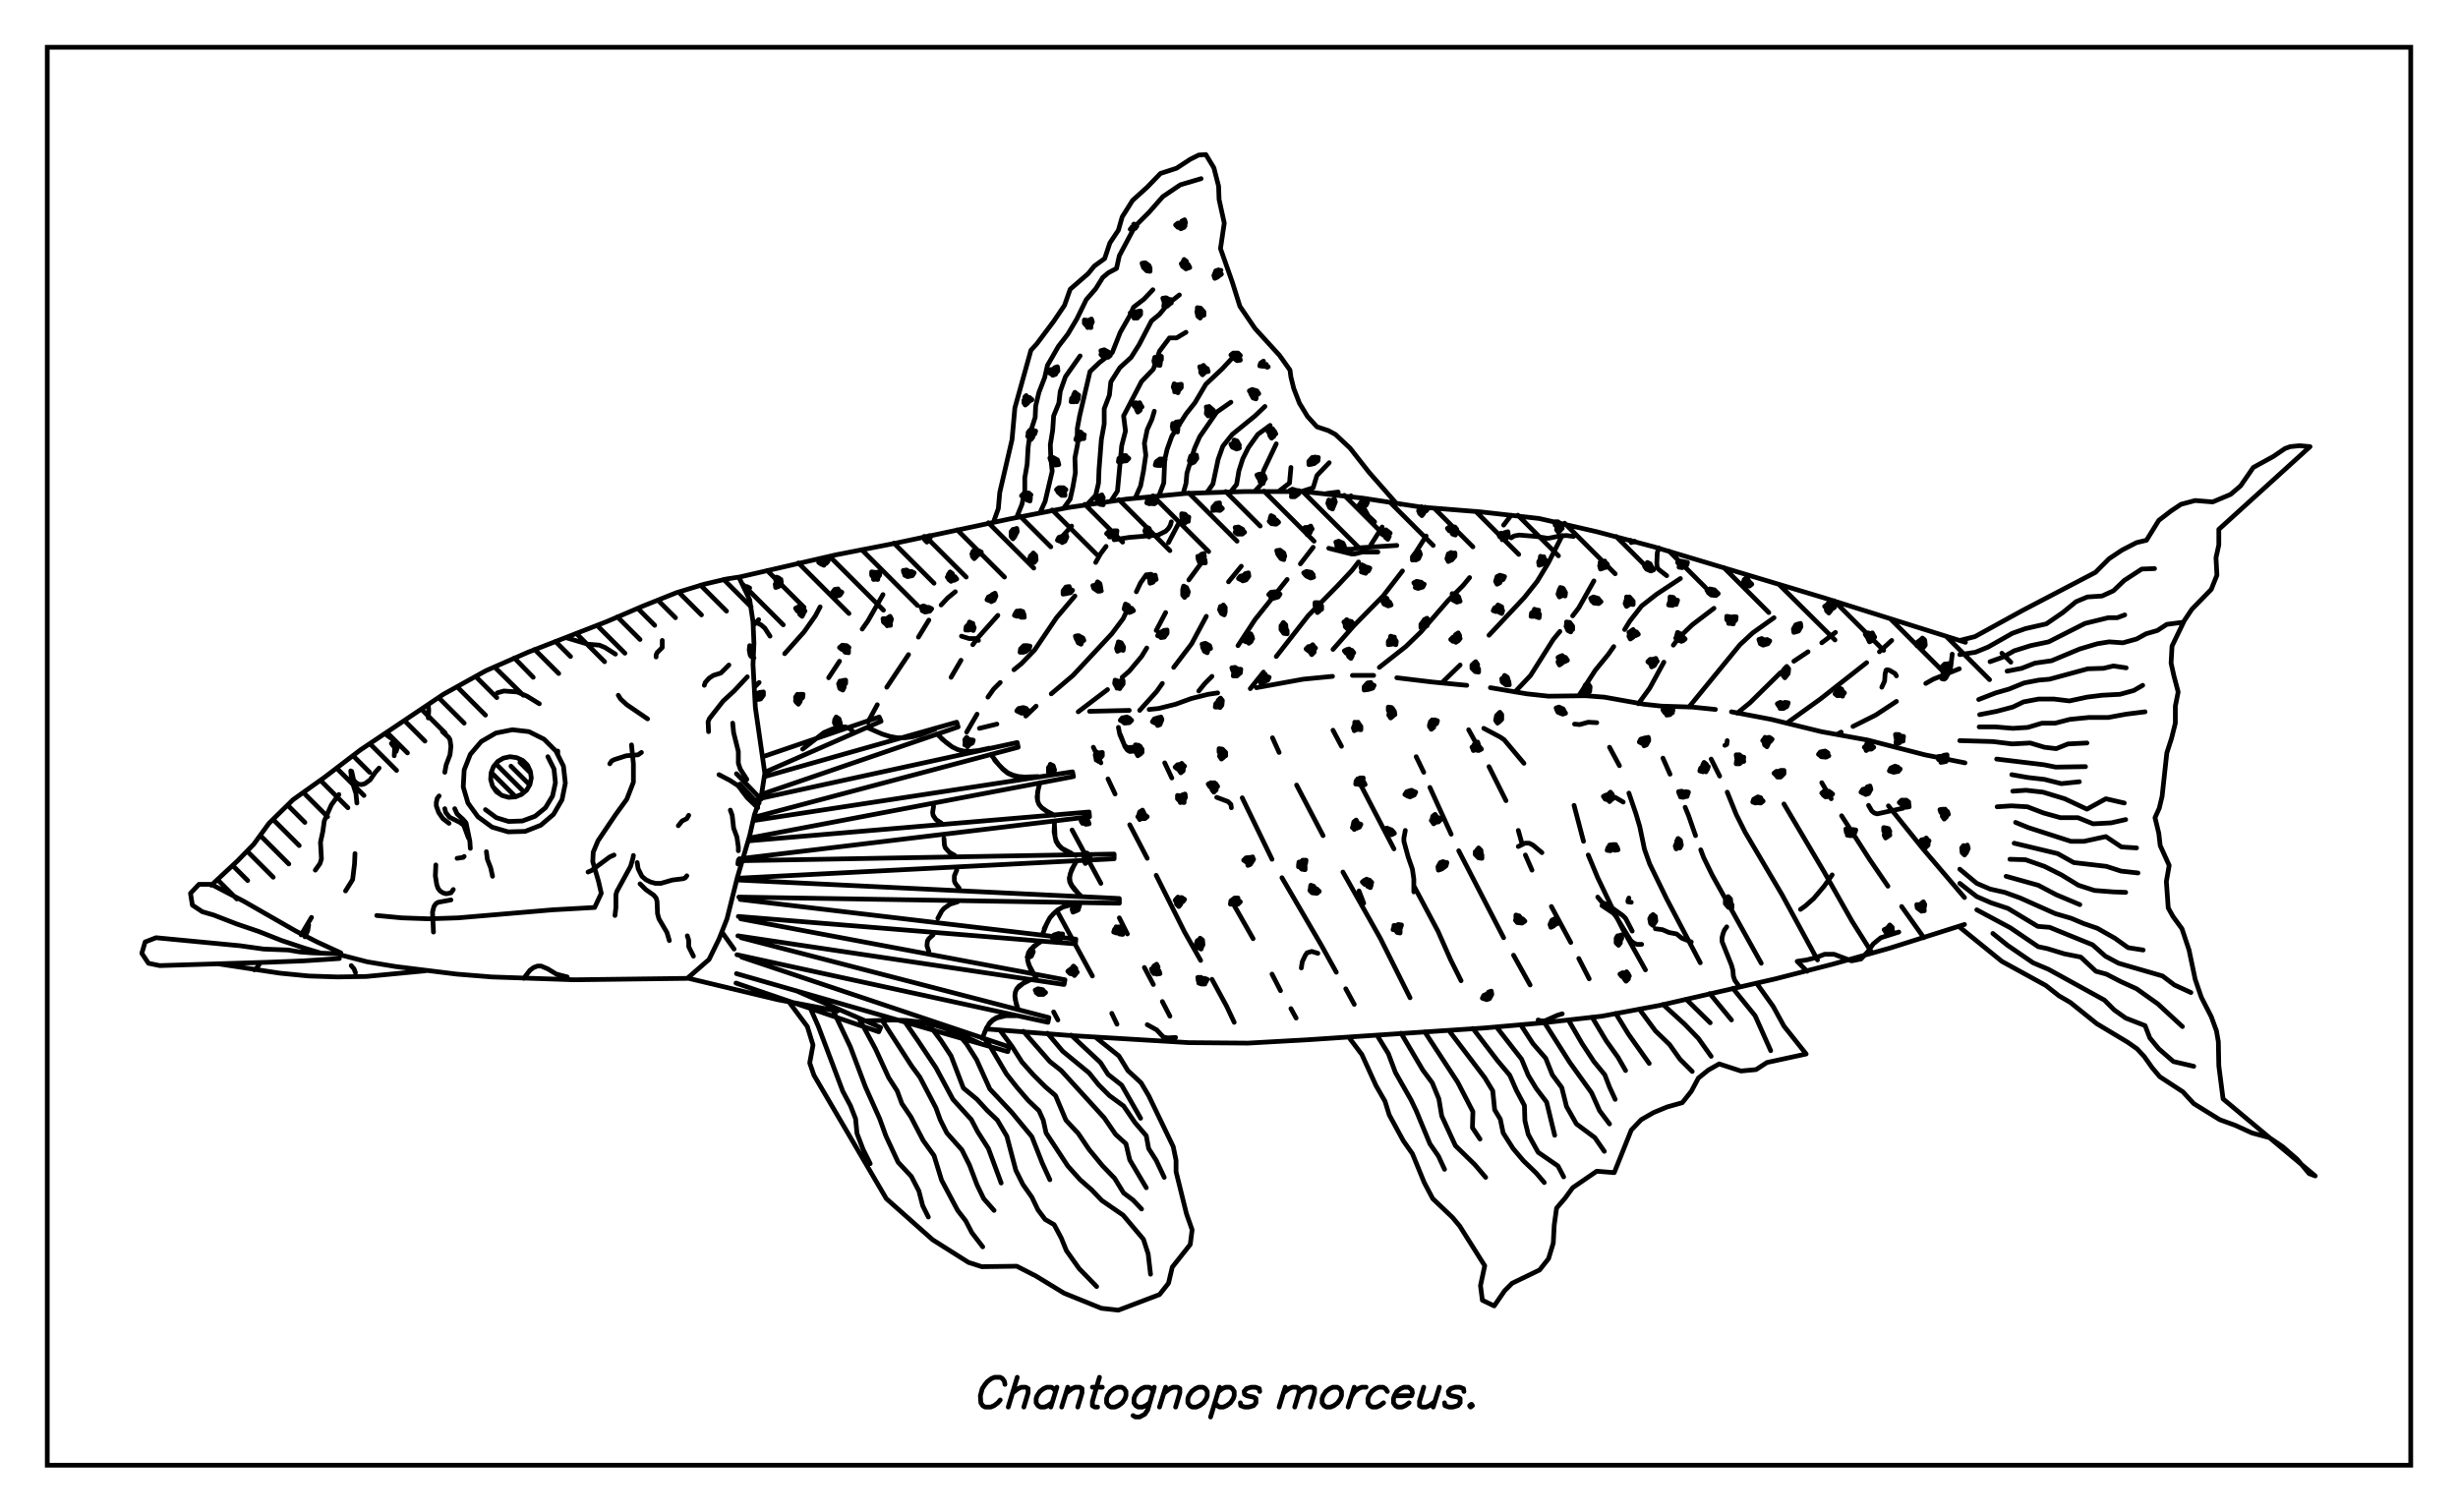 <?xml version="1.0" encoding="utf-8"?>
<!-- Generator: Adobe Illustrator 28.0.0, SVG Export Plug-In . SVG Version: 6.00 Build 0)  -->
<svg version="1.1" id="レイヤー_1" xmlns="http://www.w3.org/2000/svg" xmlns:xlink="http://www.w3.org/1999/xlink" x="0px"
	 y="0px" viewBox="0 0 520 320" style="enable-background:new 0 0 520 320;" xml:space="preserve">
<style type="text/css">
	.st0{fill:none;stroke:#000000;}
	.st1{fill:none;stroke:#000000;stroke-linecap:round;stroke-linejoin:round;}
</style>
<rect x="10" y="10" class="st0" width="500" height="300"/>
<path class="st1" d="M156.4,122.1l20.4-4.7l12.3-2.4l24.5-5.2l12.3-2.4l12.4-1.8l12.5-1.2l12.5-0.4l12.5,0l12.5,1.4l12.4,1.9l12.5,1
	l12.4,1.4l12.2,2.8l12.1,3.2l12,3.6l24,7.2l29.9,9.4 M415.6,195.6l-15.8,5l-12.1,3.4l-12.1,3.1l-24.4,5.6l-12.3,2.3l-12.4,1.4
	l-12.5,1.1l-37.5,2.5l-12.5,0.7l-12.5-0.1l-25-1.5l-17.9-1.4 M177.2,213.9l-12.7-2.4l-18.8-4.5 M207.2,154.1l3.7-0.9 M230.5,150.5
	l8.4-0.2 M243.1,150.1l2-0.2l3.6-0.9l3.3-1.2l3.6-0.9l2-0.3 M265.8,145.5l9.9-1.8l6.2-0.6 M286.1,142.9l4.5,0 M295.5,143.4l7.5,0.9
	l7.3,0.7 M315.3,145.5l7.7,1.3l4.6,0.5l7.8-0.1l4,0.3l8.4,1.5l3.7,0.4l6.5,0.2l4.9,0.5 M366.3,150.6l8.4,1.6l10.6,2.6l9.9,1.8
	l12,3.1l8.5,1.7 M152.8,197.3l2.5,3.5 M160.5,131.1l-1.1,1.2 M173.5,128.4l-1,1.9l-2.4,3.4l-4.1,4.6 M160.6,144.4l-1,1 M186.8,125.8
	l-3.2,5.6l-1.2,1.7 M177.6,139.9l-2.3,3.5 M202.1,125.2l-1.6,1.3l-1.4,1.5 M196.5,131.2l-2.2,3.6 M192.2,138.5l-4.6,6.9
	 M185.6,149.1l-2,3.7 M226.7,111.3l-2.7,3 M211.1,130.2l-4.1,4.6l-1.2,1.6 M203.3,139.7l-2.1,3.6 M217.6,204l1.7,3.2 M222.9,214.1
	l0.9,1.7 M234,115.6l-1.2,1.6l-1,1.8 M227.4,126.1l-3.9,4.6l-4.6,6.8l-2.8,2.9l-1.6,1.3 M211.6,144.4l-1.4,1.4l-1.2,1.7
	 M206.7,151.1l-2.2,3.8 M223.6,192.7l7.5,13.8 M235.2,214.4l1.1,2.3 M249.2,111l-2,3.8 M242.5,121.6l-1.2,1.7l-0.9,1.9 M238.5,129
	l-0.9,1.9l-2.4,3.2l-8.2,8.8l-4.6,3.9 M219.2,149.4l-2.2,2.1 M226.8,175.6l6.1,11.3 M236.8,194.2l1.7,3.4 M242.1,204.7l1.9,3.6
	 M245.9,211.9l1.6,3.1 M254,119.3l-2.5,3.4 M246.6,129.6l-2,3.8 M242.6,137.1l-1.1,1.8l-2.6,3.1l-1.5,1.3 M234.3,145.9l-6.2,4.7
	 M231.3,158.1l1.6,3.3 M234.4,164.8l1.5,3.2 M239,174.5l3.7,7.1 M244.6,185.2l6,12l3.4,6 M256.4,207.2l3.1,5.7l1.6,3.4 M262.6,119.8
	l-2.7,3.3 M255.2,130.4l-3.1,5.8l-3.8,5 M245.9,144.6l-1.2,1.7l-3.6,4 M246.4,161.4l1.5,3.2 M260.6,190.7l4.5,7.9 M269.1,206.1
	l1.8,3.5 M273.1,213.4l1.1,2 M277.8,115.8l-2.7,3.5 M272.3,122.6l-6.8,8.5l-3.6,5.5 M256.4,143.1l-1.5,1.5l-1.3,1.6 M262.8,168.8
	l6.3,13 M271.2,185.7l8.4,14.4l3.1,5.6 M284.7,209.2l1.8,3.3 M292.4,111.5l-2.4,3.8 M287.4,118.9l-1.4,1.8l-3,3.2l-6.2,6.3l-6.8,8.7
	 M267.3,142.2l-2.8,3.5 M269.2,156.1l1.4,3.1 M274.3,166.1l5.6,10.7 M284.1,184.5l7.9,14l6.3,12.6 M301.7,113.4l-2.4,3.8
	 M296.7,120.8l-4.1,5.3l-6.2,6.3l-4.4,5 M282,154.5l1.8,3.4 M287.2,164.8l7.7,14.8 M299.1,187.4l5.1,9.6l2.7,6.1l2.2,4.4 M319.7,109
	l-1.6,2.1 M310.9,122.2l-1.4,1.7l-3.1,3.1l-5.8,6.7l-3.2,3.1l-5.6,4.4 M299.6,160.1l1.6,3.3 M302.5,166.6l4.5,9.9 M308.6,180
	l9.5,18.4 M320.2,202.1l3.5,6.3 M330.5,113.3l-3,5.9l-2.3,3.8l-2.7,3.4l-7.5,8 M308.9,140.7l-3.9,3.8 M310.7,154.4l2.2,4 M315,162.2
	l3.6,7.2 M321.2,175.7l0.7,2.5 M322.7,180.9l1.4,3.2 M328.2,191.8l4.1,7.6 M334,202.8l2.2,4.3 M337.2,122.9l-3.2,5.7l-1.3,1.7
	 M330,133.6l-1.4,1.7l-4.8,7.6l-3.3,3.5 M333,170.4l2,7.6 M336,180.9l2,4.8l3.4,7.1l1.8,3.6l4.9,8.8 M355.5,122.4l-5,3.3l-3.2,2.5
	l-2.5,3.2l-1.1,1.8 M341.4,136.8l-1.2,1.7l-2.7,3.3l-3.5,5.4 M340.5,158.1l2.1,3.9 M344.6,167.8l1.5,4.4l0.8,2.7l1,4.8l1.1,3.1
	l3.6,7.4l7.1,13.5 M362.6,128.7l-4.6,3.5l-2.8,2.7l-1.2,1.6 M352,140.1l-3,5.5l-2.4,3.3 M351.8,160.4l1.5,3.4 M356.5,170.8l0.7,1.7
	l1.5,4.3 M359.8,179.8l0.6,1.6l1.8,3.7l10.4,18.7 M375.3,130.7l-4.5,3.2l-2.7,2.5l-10.8,13.2 M362,160.6l1.8,3.6 M365.4,167.6
	l1.9,4.7l1.9,3.8l7.8,13.2l7.5,13.8 M388.3,133.8l-2.9,2.2 M382.5,137.9l-3,2 M376.7,142.3l-6.5,6.4l-2.7,2.2 M377.4,170.1l8.4,14.2
	l6,10.6l4.1,6.5 M400.2,135.5l-2.6,2.4 M394.9,140.2l-9.8,7.7l-7.1,5.1 M385.4,165.6l2,3.4 M389.6,172.6l5.9,9.2l3.9,5.7
	 M402.3,191.8l4.7,6.6 M414.5,141.5l-5.5,2.2l-1.6,0.9 M401.2,148.4l-4.4,2.9l-4.8,2.4 M389.5,154.9l-0.9,0.5 M399.5,170.5l7.4,9.2
	l8.7,10.2 M257.4,168.7l2.4,0.9l0.6,0.6l0.1,0.7 M278.8,201.7l-1.3-0.4l-1,0.3l-0.4,0.6l-0.6,1.3l-0.2,1.3 M288.5,191.1l-1-2.6
	 M180.6,154.9l-0.8-0.7l-0.9-0.4l-1.1,0l-1.6,0.4l-1.9,0.8l-4.5,3.5 M352.6,121.8l-1.8-1.4l-0.2-0.4l-0.1-0.8l0.1-2.2l0.3-1.1
	 M203.4,134.6l1.6,0.5l1.5,0l0.3,0.1l0.2,0.3 M283.1,115.7l1.9,0.5l1,0l1.6-0.3l7.9-0.5 M344.6,190l-0.2,0.5l0,0.3l0.7,0.1
	 M240.1,158.9l-1.1,0.1l-0.5-0.3L238,158l-1-2.6 M281.1,116l4.8,1.2l0.7,0l1.6-0.4l3.3,0 M368,208.8l-1-1.4l-0.3-0.9l-0.1-1.2
	l-0.3-1.1l-2-5l0-0.8l0.2-0.8l0.3-0.8l0.5-0.7 M313.9,154.1l3.4,1.8l0.9,0.6l4.2,5 M345.3,197l-1.4-2.7l-0.6-0.6l-2.8-2l-1.6-0.8
	l-0.9-1.1 M330.5,214.5l-1,0.3l-2.7,1.2H326l-0.6-0.2 M365.4,156.7l-0.1,0.8l-0.4,0.2 M162.9,134.6l-1.1-1.7l-0.8-0.7l-0.8-0.4
	l-0.9-0.1 M332.9,113.5l-1.5-0.2l-1.4,0.1l-2.5,0.5l-2.5-0.4l-3.6-0.3l-1.1,0.2l-0.6,0.4 M337.8,152.9l-1.8-0.1l-1.8,0.5l-1.1-0.1
	 M239.6,158.1l-1.1,0.1l-0.6-0.5l-1-2.3l-0.3-1.5 M402.6,171l-5.5,1.2l-0.6-0.2l-0.5-0.4l-0.7-1.2 M340.9,168.8l0.2-0.2l0.6,0.1
	l1.7,1 M357.8,199.3l-2-0.8l-1.1-0.9l-1.6-0.3l-1.4-0.6l-1.5-0.2 M413,138.4l-0.3,2.6l-0.3,1.1l-0.8,1.4l-0.3,0.2l-0.5-0.1
	 M248.7,219.5l-1.7,0.1l-0.9-0.2l-1.4-1.5l-2-1.1 M398.1,145.4l0.6-1.3l0.1-1.5l0.2-0.8l0.2-0.1l0.5,0.1l1.2,0.7l0.3,0.5
	 M380.9,192.4l1-0.7l1.8-1.6l2.2-2.6l1.7-2.4 M326.2,180.4l-1.9-1.6l-0.8-0.4l-0.9,0l-1.4,0.7 M299.1,188.7l0-2.7l-0.3-2.1l-0.9-2.6
	l-0.9-3.3l0-0.7l0.3-1.6 M247.8,110.4l-0.2,0.7l-0.4,0.7l-0.6,0.6l-1.6,0.8l-6.1,0.5l-3.2,0.5 M289.1,105.5l-0.6,0.8l-0.1,0.4
	l0.2,0.9l0.9,1.6l1.3,1.2 M347.3,199.8l-1,0l-0.7-0.3l-0.6-0.5l-3.2-5.2l-0.5-0.6l-2.4-1.6 M210.2,110.4l1-2.8l0.3-3.4l2.6-11.2
	l0.6-6.7l3.4-12.2l1.2-1.3l3.6-4.8l2.3-3.4l1.2-3.4l3.8-3.3l1.3-1.6l2.2-1.6l1.1-3.3l1.8-2.7l0.8-2.8l2.2-3.5l3.1-2.8l2.8-2.9
	l3.4-1.1l2.9-1.9l1.8-0.9l1.5-0.1l1.7,2.8l1,3.9l0.1,2.8l1.1,5l-0.8,5.4l2.5,7.1l1.6,5.1l3.2,4.7l5.2,5.7l2.2,3.1l0.2,1.5l0.6,2.4
	l1.2,3.1l1.7,2.8l2,2.2l2.4,0.8l1.5,0.8l3.1,2.9l4,5.1l5.8,6.6 M296.3,106.7L296.3,106.7 M215.1,109.4l1.1-2.7l0.6-2.8l0-2.8
	l0.5-2.9l0.2-3.5l0.4-3l1.1-3.4l0.1-2.4l0.7-2.9l1.2-3.1l0.6-2.6l2.3-4l2-2.6l1.9-3.2l2-4.1l2-2.3l1.5-2.4l1.2-1l1.7-0.9l0.6-2.7
	l3.3-6.2l3-3l2.9-3.3l3.7-2.5l4.4-1.3 M220.1,108.3l1-2.2l1.5-6.4l-0.3-2.8l-0.1-2.8l0.5-3.1l0.2-3l1.1-2.7l0.3-2.5l1.1-3.1l3.1-4.4
	 M225.1,107.4l1.3-1.8l0.6-2.7l0.5-2.9l-0.1-3.1l0.6-3.1l-0.1-3.1l0.5-2.7l2.2-9.4l2-1.9l2.7-2.1l1.7-4.3l2-3.5l0.8-1.8l2.2-1.7
	l1.9-2 M230.1,106.6l1.7-1.8l0.6-2.6l0.1-2.8L233,93l0.6-3.3l0-3.2l1.1-2.9l0.3-2.8l1.9-3l2.4-2.2l1.7-2.7l2.6-5l1.7-1.4l1.8-2.2
	l2.4-1.9 M235.1,105.9l1.3-2l0.9-9.6l0.8-3.1l-0.4-3.2l3.8-7.3l2.5-2.6l1.3-3.8l2.1-2.8h1.5l2-1.2 M240.2,105.3l1.1-2.5l0.6-3.1
	l0.5-3.4l-0.3-2.5l0.6-2.9l1-2.2l0.5-1.7 M245.2,104.8l1-2.6l0.2-4.9l0.5-2.2l1-2.8l3-4.7l1.9-2.4l2.3-3.9l3.5-3.3l2.6-2.8
	 M250.3,104.4l0.6-2.1l0.2-2.2l1.6-5.2l1.1-2.5l3.6-5.2l3-2.1 M255.4,104.1l1.2-1.7l1.1-5.2l1-2.8l2-2.5l4.8-3.9l2.1-2 M260.4,104
	l1.2-1.5l0.5-2.9l0.8-2.5l1.2-2.4l2-2.8l2.6-1.9 M265.5,103.9l1.2-1.3l0.6-3l2.7-5.7 M270.6,103.9l2.2-1.7l0.3-3.3 M275.6,103.9
	l2.2-0.7l0.8-2.6l2.6-2.7 M280.7,104.4l2.4-0.3 M285.8,104.9L285.8,104.9 M290.8,105.8L290.8,105.8 M161.4,160.1l24.6-8.4l0.4,0.9
	l-24.4,10.7 M161.8,164.3l40.6-11.5l0.3,1L161.3,168 M161,168.9l54.2-11.8l0.2,1l-55.8,14.8 M159.5,173.6l67.4-10.3l0.2,1l-68.5,13
	 M158.4,177.9l72-6.1l0.1,1l-73.2,8.8 M157.1,182.1l78.6-1.4l0,1l-79.3,4.1 M156.4,186.2l80.4,3.9l0,1l-80.5-1.3 M156.6,190.3
	l71,8.4l-0.1,1l-71.3-5.8 M156.7,194.4l68.6,12.9l-0.2,1l-69-10.3 M156.8,198.4l65.1,16.9l-0.2,1L155.9,202 M156.9,202.5l56.6,19
	l-0.3,1L155.8,206 M168.4,209.6l17.9,7.8l-0.4,0.9l-30.2-10.3 M183.4,153.9l3.2,1.4l1.6,0.5l1.6,0.3l1.6,0l1.6-0.2l1.6-0.4l3.2-1.2
	 M198.2,155.3l2.1,1.9l1.1,0.8l1.2,0.6l1.2,0.3l1.3,0.1l1.4-0.1l2.8-0.6 M209.6,159.6l1.7,2.2l0.9,0.9l1,0.8l1.1,0.5l1.2,0.3
	l1.3,0.1l2.8-0.1 M220,165.6l-0.5,2l0,1.8l0.3,0.8l0.6,0.7l0.8,0.6l1.9,1 M223.1,173.7l-0.1,2.3l0.4,2l0.5,0.8l0.7,0.7l0.9,0.6
	l2.1,0.9 M227.8,182.1l-1.1,1.9l-0.5,1.8l0.1,0.8l0.4,0.8l0.6,0.8l1.5,1.5 M228.8,191l-2.7,0.5l-1.2,0.4l-1.1,0.6l-0.9,0.8l-0.8,0.9
	l-0.6,1.1l-1,2.5 M220.4,199.1l-1.7,1.1l-1.1,1.3l-0.2,0.8l0,0.8l0.2,0.9l0.8,1.9 M218.2,207.2l-1.8,0.9l-1.3,1.1l-0.3,0.7l-0.1,0.8
	l0.1,0.9l0.6,2 M215.1,214.9l-2.3,0l-2,0.5l-0.8,0.5l-0.7,0.7l-0.6,0.9l-0.9,2.2 M207.4,220.8l-5.1-2.3l-2.6-1l-2.6-0.8l-2.7-0.5
	l-2.7-0.3l-2.8-0.1l-5.6,0.2 M199.2,156.3l2.2,1.7l1.2,0.6l1.2,0.3l1.3,0.1l2.8-0.3 M210.4,160.8l1.8,2l1,0.8l1.1,0.5l1.2,0.3
	l2.7,0.1 M219.7,166.7l-0.3,1.9l0.1,0.8l0.3,0.8l0.6,0.7l1.6,1.1 M197.5,170.6l-0.2,1.3l0.1,0.6l0.6,0.9l1.1,0.7 M223.1,174.9
	l0.1,2.2l0.3,0.9l0.5,0.8l0.7,0.7l1.9,1 M199.7,177.4l0.1,1.4l0.2,0.6l0.8,0.9l1.2,0.7 M227.2,183.1l-0.8,1.8l-0.1,0.9l0.1,0.8
	l0.4,0.8l1.3,1.6 M202.4,184.1l-0.5,1.2l0,1.1l0.2,0.5l0.8,1 M227.4,191.2l-2.5,0.7l-1.1,0.6l-0.9,0.8l-0.8,0.9l-1.2,2.3
	 M202.6,190.8l-1.6,0.5l-1.3,0.9l-0.5,0.6l-0.8,1.5 M219.5,199.7l-1.5,1.2l-0.4,0.7l-0.2,0.8l0,0.8l0.6,1.8 M197.4,197.8l-0.9,0.8
	l-0.3,0.5l-0.1,1l0.4,1.2 M217.2,207.6l-1.6,1l-0.5,0.6l-0.3,0.7l-0.1,0.8l0.3,1.8 M213.9,214.8l-2.2,0.2l-0.9,0.3l-0.8,0.5
	l-0.7,0.7l-1,1.9 M231.7,219.4l5,4l1.9,3.1l2.8,2.6l1.6,2.7l5.2,10.8l0.6,2.9l0,2.4l2.2,8.9l1.2,3.4l-0.4,3.1l-3.8,4.8l-0.8,3.4
	l-1.9,2.4l-8.7,3.3l-3.6-0.4l-7.9-3.2l-5.9-3.6l-4.1-2.1l-7.4,0.1l-2.8-0.9l-7.6-4.8l-9.8-8.7l-15.3-26.1l-0.9-2.6l0.7-3.8l-1.2-3.9
	l-3.8-5.1 M226.6,219l6.2,5.8l1.6,2.5l2.9,2.3l4,7 M221.6,218.6l3.2,3.8l5.6,4.6l2,2.5l2.3,2.3l3,2.2l2.4,3.5l2.4,2.8l0.5,2.7
	l1.6,2.5l1.7,3.6 M216.5,218.2l5.6,6.4l2.4,1.9l9.1,10l2.4,3.5l2.2,2l0.8,3.4l3.5,5.9 M211.5,217.9l2.6,3.5l2.1,3.3l2.4,2.7l2.5,2.5
	l2.2,1.9l2.2,5.2l2.6,2.8l2.3,3.4l2.8,3.4l2.6,2.7l1.9,3.1l2,1.5l1.8,1.9 M207.9,219.3l1.4,1.8l3.6,6.1l2.2,2.8l2.4,2.8l2.3,2.2
	l0.9,2l0.6,2.7l4.6,7l2.6,2.9l2.4,2.1l2.2,2.3l4.5,3.1l4.3,5.1l1,3.1l0.5,4.3 M202.6,218.6l1.9,2.3l2.1,3.3l2.8,6.2l4.6,4.9l4.3,5.2
	l2.2,5.6l1.6,3.5 M196.4,216.6l2.7,3.6l2.1,3.2l2.6,6.8l2.9,2.4l2.1,2.3l2.2,2.1l2,3.4l1.9,7.2l1.5,3l1.9,2.7l1.3,2.7l1.5,2l1.9,1.1
	l1.5,2.8l1.1,2.7l2.7,3.8l3.7,3.8 M191.3,216l2.9,4.2l3.8,5.7l3.6,6.7l3.9,4.3l1.3,2.5l2.3,3.6l2.7,7.3 M186.7,216l6.2,9.6l1.7,2.3
	l3.4,6.5l0.9,2.5l1.4,2.8l3.2,3.6l1.6,3.2l1.6,4.2l1.4,2.9l2.2,2.5 M181.8,215.6l3.4,6.3l2.8,6.1l1.8,2.8l1,2.7l1.9,2.8l2.6,5
	l2.3,3.2l1.6,5.2l3.4,6.4l1.7,2.2l1.3,2.5l2.3,3 M176.2,213.7l3.7,7.8l3.2,8.5l3,6.7l1.3,3.6l2.6,5.6l2.8,3l1.6,3.1l0.8,3.1l1.2,2.4
	 M171.2,212.8l1.9,4.3l5.2,13.8l1.6,3l1.1,2.8l0.3,3.1l1.3,3.4l1.5,3 M371.6,208l3.5,4.9l2.3,4.2l4.7,5.9l-8.3,1.8l-2.3,1.5
	l-3.2,0.3l-4.6-1.5l-2.3,1.3l-2.1,1.7l-1.5,2.8l-1.9,2.4l-3.2,0.9l-2.9,1.2l-2.6,1.5l-2.1,2.2l-3.6,9l-3.7-0.3l-5.1,3.5l-1.6,2.2
	l-1.8,2.1l-0.5,3.6l-0.2,3.8l-1,3.3l-1.9,2.4l-5.8,2.8l-1.6,1.6l-2.2,3.2l-2.5-1.2l-0.4-3.1l0.9-4.2l-5.3-8.4l-1.5-1.8l-4.2-4
	l-1.8-3.4l-2.5-6.1l-1.9-2.7l-3-5.5l-0.9-2.9l-1.9-3.3l-3-6.6l-2.8-3.7 M366.6,209.1l4.7,5.8l3.3,7.4 M361.7,210.2l4.6,5.6
	 M356.7,211.4l5.1,5 M351.8,212.5l4.6,4.2l2.9,3l2.7,3.8 M346.8,213.5l3.4,4.6l3,2.9l2.2,3.1l2.6,2.6 M341.8,214.4l2.7,4.4l4.4,6.2
	 M336.8,215.2l3,5l2.5,3.5l1.6,2.8 M331.8,215.8l2.9,5l2.5,3.8l2.3,2.8l1,2.6l1.2,2.6 M326.7,216.3l5.4,8.5l4.6,6.4l1.7,3.8l2.1,2.8
	 M321.7,216.8l2.6,4l2.7,3.1l1.4,3.5l2,2.7l1,4l2.1,3.7l3.9,2.9l2,2.9 M316.6,217.3l5.3,6.8l1.4,3.4l1.7,2.8l2.2,2.9l1.7,7
	 M311.6,217.6l5.2,6.8l2.6,3.1l1.4,3.2l1.7,3.2l0.1,3.2l0.7,2.9l2.1,3.8l4.2,2.9l1.2,2.3 M306.5,218l7.6,10l1.7,2.8l0.4,4l1.2,2
	l0.6,2.9l2.1,3.3l2.2,2.6l2.7,2.6l1.7,2 M301.4,218.3l7,10.7l3.2,6.2l-0.1,3.4l1.6,2.4 M296.4,218.6l4.6,7.8l2,2.7l1.4,3.4l0.6,3.6
	l2.9,6.3l4.1,4l2.3,2.7 M291.3,219l2.4,3.9l1.5,4l3.3,5.8l1.1,2.3l2.9,7l1.8,2.6l1.3,2.8 M414.6,135.5l3.2-0.8l10-5.5l15.5-8.1
	l2.9-2.9l2.7-1.8l3.1-1.6l2.1-0.5l2.6-4.2l2.6-2l2.1-1.4l3-0.8l3.7,0.3l3.8-1.6l2.1-1.8l2.7-3.9l4.2-2.3l2.5-1.7l1.1-0.4l2-0.2
	l2.2,0.2l-19.3,17.5l0,3.3l-0.6,2.7l0.2,3.7l-1.2,3l-4.1,4.2l-1.6,2.4l-2.6,5.4l-0.2,3.6l0.6,2.7l0.9,3.4l-0.6,3l0,3.6l-0.8,3.2
	l-1,3.1l-1,9.2l-0.6,2.5l-0.9,2l0.8,3.3l0.3,2.6l1.9,4.2l-0.6,3.4l0.4,5.6l1,1.8l1.9,2.6l1.5,4.5l1.3,6.2l1.3,3.8l2.1,4.1l1.1,3
	l0.4,2.3l0.1,5.1l0.9,7l19.5,16.3l-1.3-0.5l-2.5-3l-3.1-2.7l-2.8-1.9l-3.7-1l-3.5-1.6l-3.3-1.2l-5.5-3.4l-2.3-2.5l-4.9-3.2l-1.6-1.9
	l-1.7-2.4l-1.5-1.6l-2-1.4l-6.5-3.9l-5.6-4.5l-2.4-1.4l-2.8-2.2l-9.3-5.1l-9-7.3 M414.6,138.5l3.3-0.5l2.7-1.1l5.1-2.9l2.8-1l4.4-1
	l3.5-2.4l2.8-2.3l2.4-1l3.1-0.2l2.4-1.1l2.3-2.2l3.7-2.4l2.7-0.1 M421,140l2.8-1l2.3-1.3l3.5-1.1l3.8-0.8l7.7-3.9l4.9-1.2l1.9,0
	l1.6-0.6 M424.6,142l3.1-0.6l2.8-1.1l3.5-0.5l6-2.5l3.7-1.1l2.5-0.4l2.9,0.2l2.9-0.8l2-1.1l2.4-0.7l2-1.3l3.1-0.4 M418.6,148
	l3.6-1.4l2.8-0.8l3.2-1.3l3.1-0.6l2.3-0.2l8.1-2.2l3.3-0.1l2.1-0.5l2.7,0.4 M418.8,151.2l3.6-0.7l3.4-0.9l2.3-1.1l3.2-0.6h3.2
	l3.3,0.4l3.7-0.8l3.2-0.4l3.8-0.2l2.9-0.8l1.9-1.1 M418.7,153.8l3.5,0l3.6,0.3l3.2-0.2l3-0.9l2.8,0l3.1-0.8l4-0.4l4.1,0l3.8-0.7
	l4-0.5 M414.6,156.7l7,0.2l4.1,0.5l3.8-0.2l3,0.9l2.5,0.3l2.5-1l4-0.2 M422.4,160.6l10,1.2l2.5,0.5l6.3-0.1 M425.6,163.9l3.4,0.6
	l3.5,0.4l3.6,0.9l3.8-0.4 M425.8,167.4l2.8-0.2l3.6,0.4l4.6,1.4l4.7,2.2l4-2.2l3.9,0.9 M422.5,170.7l3-0.2l3.4,0.2l3.4,1.3l3.6,1
	l3.7,0l3.2,1.3l3.8-0.2l3.1-0.7 M426.4,174l2.7,1.1l9,2.9l2.8,0l4.6-1l3.3,2.2l3.2,0.2 M426.1,178.4l9.2,2.2l3.4,1.9l6.9,0.8l3.1,1
	l3.6,0.4 M425.2,181.8l3.3,0.1l4,1.4l3.6,1.8l3.6,2.2l3.4,1.1l3.9,0.3l2.7,0.1 M424.4,185.4l6.8,1.9l3.8,2l5,2.1 M414.6,183.9l3.6,3
	l2.8,1.2l3.1,0.7l3.3,1.2l7.4,3.3l3.4,1l2.6,1.1l2.9,1l3.7,2.1l2.8,2l3.2,0.5 M414.6,186.9l3.6,2.8l3,1.3l3.6,1.2l6.3,3.8l2.5,0.2
	l9.1,3.7l2.7,2.4l2.8,1.5l9.3,2.7l2.5,1.9l3.5,1.6 M418.2,192.5l7.1,3.8l5.9,4l1.9,0.4l3.6,1.1l3.5,0.7l3.2,3l2.2,0.6l3.1,1.6
	l3.3,1.5l4.5,3.2l5.2,4.8 M421.6,197.5l3.1,2.5l5.4,3.7l3.3,1.4l11.8,6.5l2.1,2.1l2.4,1.7l4.1,1.6l1,2.6l1.9,2.3l3.1,2.7l4.3,1
	 M401.7,197.2l-3.8,1.2l-1.6,1.3l-1.2,1.7l-1.4,1.5l-2,0.4l-3.7-1.4h-2l-1.8,0.7l-2,0.5l-2,0.3l2.1,2.1 M44.7,187.3l5.6-5.2l3.4-3.5
	l3.2-4.4l5.1-5l6.6-4.7l7.6-5.8l17.6-11.8l9-5l8.9-3.9l16.7-6.5l7.7-3.3l7-2.8l5.9-1.8l4.7-1.1l2.6-0.4l2.3,4.8l0.7,4.6l0.2,4.6
	l-0.2,4.5l0.5,9.1l2,13.9l-0.7,4.5l-1.5,4.3l-1,4.4l-2.6,8.8l-2.2,8.8l-1.7,4.3l-2.1,4.3l-4.6,4l-23.9,0.3l-17.5-0.6l-7.4-0.6
	l-12.9-1.6l-6-1l-5.8-1.5 M133.6,157.6l0.4,4l0,3.9l-1.4,3.6l-2.4,3.3l-3.7,5.5l-1,2.4l-0.1,2l1.2,4.1l0.6,2.6l-1.4,3l-8.9,0.5
	l-20,1.7l-6.2,0.2l-5.7-0.2l-5.3-0.5 M67.7,201.6l-3.3-1l-4.8-1.6l-4.8-1.9l-4.7-1.6l-4.9-1.9l-2.4-0.7l-2.1-1.4l-0.4-2.5l1.8-1.9
	l2.6,0l6.9,3.6l11,6.3l4.5,2.3l5,2.3 M71.8,202.8l-7.6,0.5l-7.7,0.3l-22.7,0.7l-2.4-0.5l-1.4-2.1l0.7-2.4l2.3-0.9l17.8,1.7l5,0.7
	L61,201l2.4,0.4l2.6,0.2l5.8,0.2 M101.1,172.8l-2.1-2.9l-1-3.4l0.2-3.6l1.3-3.3l2.3-2.7l3.1-1.8l3.5-0.7l3.5,0.4l3.2,1.6l2.5,2.5
	l1.6,3.2l0.4,3.6l-0.7,3.5l-1.8,3.1l-2.7,2.3l-3.3,1.3l-3.6,0.1l-3.4-1L101.1,172.8 M115.9,160.1l1.3,2.6l0.3,2.9l-0.6,2.8l-1.5,2.5
	l-2.2,1.8l-2.7,1l-2.9,0.1L105,173l-2.3-1.7 M105,167.5l-0.8-1.2l-0.4-1.4l0.1-1.4l0.5-1.3l0.9-1.1l1.2-0.7l1.4-0.3l1.4,0.2l1.3,0.6
	l1,1l0.6,1.3l0.2,1.4l-0.3,1.4l-0.7,1.2l-1.1,0.9l-1.3,0.5l-1.4,0.1l-1.4-0.4L105,167.5 M104.4,166.6l1.5,1.5 M104.1,163.6l5,5
	 M105,161.7l5.9,5.9 M108.1,162.1l3.9,3.9 M110,161.3l2.2,2.2 M46,186.1l4.1,4.1 M49.2,183.1l3.2,3.2 M52.3,180.1l5.5,5.5
	 M55.1,176.8l6,6 M57.8,173.4l5.5,5.5 M60.9,170.4l3.6,3.6 M64.2,167.7l5.1,5.1 M67.8,165.1l5.8,5.8 M71.2,162.5l5.8,5.8
	 M74.7,159.9l3.5,3.5 M78.3,157.4l5.6,5.6 M81.9,155l4.3,4.3 M85.6,152.5l4.3,4.3 M89.2,150.1l5,5 M92.8,147.6l5.4,5.4 M96.7,145.3
	l6,6 M100.6,143.1l4.5,4.5 M104.6,141.1l6.1,6 M108.8,139.2l4,4.1 M113.1,137.4l5.1,5.1 M117.5,135.7l3.2,3.2 M121.9,134l6,6
	 M126.3,132.3l5.9,5.9 M130.6,130.5l4.8,4.8 M134.9,128.7l3.6,3.6 M139.2,127l3.7,3.7 M143.6,125.3l4.8,4.8 M148.2,123.8l5.5,5.5
	 M153.1,122.6l5.8,5.8 M75.5,169.9l-0.2-2l-0.9-2.8l-0.2-2 M143.5,174.7l0.8-1l1-0.5l0.4-0.7 M154.5,171.4l0.4,1.1l0.3,2.7l0.7,1.9
	l0.3,2.1l0,0.8 M114.1,148.9l-2.6-1.6l-2.1-0.9l-2.8-0.2l-1.4,0.4 M146.7,202.3l-1-2l0-1.4l-0.3-0.9 M96.7,181.6l1.3-0.2l0.2-0.2
	 M92.9,168.4l-0.4,0.5l-0.2,0.9l0,0.7l0.5,1.4l0.9,1.3l1.3,1 M156.5,165.9l2.9,3.1l1.2,0.9 M155,153l0.2,2l1,4l0,2.5l0.4,1.2
	l1.4,2.2 M130.8,147.1l0.5,0.8l1.3,1.2l4.4,3 M130.2,138.4l-2.2-1.4l-1.2-0.5l-2.4-0.2l-4.7-1.4 M92.2,183l-0.1,2.3l0.3,1.9l0.3,0.8
	l0.4,0.5l0.6,0.4l0.7,0.2l1-0.2l0.5-0.7 M145.3,185.3l-0.3,0.4l-0.4,0.2l-2.4,0.3l-2.4,0.7l-1.1,0l-1.1-0.3l-1-0.5l-0.8-0.7
	l-0.8-1.6l-0.2-1.3 M80.2,162.5l-0.8,0.9l-1.1,1.6l-1.1,0.8l-0.7,0.2l-0.7-0.1l-0.6-0.4l-0.4-0.5l-0.4-1.8 M138.8,139l0-0.4l0.2-0.5
	l1.1-1.1l0-1.5 M91.7,197.2l-0.2-4.2l0.3-1.2l0.4-0.6l0.5-0.3l2.7-0.5 M96.2,171.1l0.5,1.1l1.2,1.1l0.7,0.8l0.8,3.9l0.1,1.5
	 M156.8,167.1l1.3,1.7l2.2,2.1 M120,206.7l-2.3-0.6l-1.8-1.1l-1.4-0.6l-0.8,0l-0.8,0.3l-0.8,0.6l-1.3,1.7 M130.1,193.7l0.2-1.7
	l0-2.7l0.2-0.7l2.9-5.3l0.5-1.7L134,181 M118,159.5l0-0.6 M124.4,184.5l0.7-0.3l3.9-2.9l0.9-0.4 M93.6,154.8l1.3,1.2l0.3,0.5
	l0.2,1.4l-0.2,1.8l-0.8,2.1l-0.3,1.6 M154.2,140.7l-1.7,1.7l-1.6,0.5l-0.9,0.6l-0.8,0.9l-0.2,0.6 M94.1,171.1l0.2,0.8l0.8,1l2.2,1.1
	l0.8,0.6l1,2.7 M159.5,139.2l-0.6-0.3l-0.2-0.3l-0.2-1.1l0.1-0.9 M155.8,163.7l5.2,5.4 M82.8,157.3l0.7,0.9l-0.1,1.7 M63.7,197.8
	l2.2-3.7 M141.6,199l-0.5-1.7l-1.7-2.9l-0.3-1.1l-0.1-2.6l-0.2-0.7l-0.5-0.6l-1.7-1.2l-1.2-1.2 M157.2,181.9l-0.4-0.2l-0.4,0
	l-0.2,0.3l-0.1,0.8 M66.7,184.1l1-1.4l0.3-1l-0.2-3.5l0.5-2.3l0.3-2.2l1.5-3.4l1.6-2.2 M64.5,198.2l0.6-1.3l0.2-1.2 M90.6,151.9
	l0.1-1.6l-0.1-1.2 M158.1,143.2l-2.8,3l-2.3,2.1l-2.9,3.7l-0.3,0.7l0.1,2.1 M81.5,155.3l1.8,1.3l0.8,0.9l0,0.6l-0.3,0.9
	 M152.1,163.9l2.3,1.2l1.7,1.1l2.3,2.7l1.9,1.7 M104.2,185.4l-0.4-1.8l-0.7-1.8l-0.2-1.6 M73.1,188.5l1.5-2.4l0.4-3.3l0.1-2.2
	 M129,161.6l0.4-0.6l0.6-0.3l2.5-0.8l2.5-0.2l0.7-0.5 M46,203.9l13.2,2l6.1,0.6l6.1,0.2l6.1-0.1l12.5-1.2 M53.8,205.2l0.6-0.5
	l0.6-0.9 M75.2,205.8l-0.3-0.8l-0.6-0.7 M157.1,123.6l8.6,8.6 M162.3,120.7l7.8,7.8 M168.9,119.1l10.7,10.7 M175.5,117.7l11.4,11.4
	 M182.3,116.3l11.8,11.8 M189.1,114.9l8.5,8.5 M195.8,113.5l8.6,8.6 M202.5,112.1l10,10 M209.1,110.6l9.6,9.6 M215.8,109.2l6.5,6.5
	 M222.6,107.9l9.4,9.4 M229.5,106.7l8,8 M236.7,105.7l10.8,10.8 M243.9,104.9l11.8,11.8 M251.5,104.3l10.2,10.2 M259.3,104l7.3,7.3
	 M267.4,103.9l10.6,10.6 M275.5,103.9l11.8,11.8 M284.4,104.8l7.8,7.8 M294.1,106.3l9.1,9.1 M303.4,107.5l8.2,8.2 M312.2,108.2
	l9.1,9.1 M321.1,109l8.6,8.6 M331,110.7l10.7,10.7 M341.9,113.5l7.3,7.3 M353.1,116.6l7.7,7.7 M364.7,120.1l9.5,9.5 M376.3,123.6
	l11.9,11.8 M388,127.1l10.5,10.5 M399.9,130.9l10.7,10.7 M411.7,134.6l9.2,9.2 M423.5,138.2l1.9,1.9 M258.2,128.3l0.6,0.3l0.4,0.9
	l-0.2,0.6l-0.6-0.3L258,129L258.2,128.3 M258.9,130l-0.5-0.5l0-1l0.4-0.5l0.4,0.5l0,1L258.9,130 M265,135.1l-0.4,0.5l-1,0.2
	l-0.6-0.3l0.4-0.5l1-0.2L265,135.1 M264.2,136.1l-0.3-0.6l0.2-1l0.5-0.4l0.3,0.6l-0.2,1L264.2,136.1 M250.6,124.4l0.4,0.5l0,1
	l-0.4,0.5l-0.4-0.5l0-1L250.6,124.4 M251.2,125.9l-0.6-0.3l-0.4-0.9l0.2-0.7l0.6,0.3l0.4,0.9L251.2,125.9 M256.1,137.2l-0.7,0.2
	l-0.9-0.5l-0.2-0.6l0.7-0.2l0.9,0.5L256.1,137.2 M254.6,136.2l0.6,0.3l0.4,0.9l-0.2,0.7l-0.6-0.3l-0.4-0.9L254.6,136.2 M254.7,117.1
	l0.1,0.7l-0.5,0.9l-0.6,0.2l-0.1-0.7l0.5-0.9L254.7,117.1 M253.4,117.7l0.7,0l0.8,0.7l0.1,0.7l-0.7,0l-0.8-0.7L253.4,117.7
	 M264,121.9l-0.4,0.6l-1,0.2l-0.6-0.3l0.4-0.5l1-0.2L264,121.9 M262.9,122.9l-0.1-0.7l0.6-0.8l0.7-0.2l0.1,0.7l-0.6,0.8L262.9,122.9
	 M244.9,134.5l0.3-0.6l0.9-0.4l0.6,0.2l-0.3,0.6l-0.9,0.4L244.9,134.5 M245.6,134.9l0-0.7l0.6-0.8l0.7-0.1l0,0.7l-0.6,0.8
	L245.6,134.9 M270.8,125.7l-0.4,0.6l-1,0.3l-0.6-0.3l0.4-0.6l1-0.3L270.8,125.7 M270.5,125.6l-0.5,0.5l-1,0.1l-0.6-0.4l0.5-0.5
	l1-0.1L270.5,125.6 M261.3,112.6l0.5-0.4l1,0l0.5,0.4l-0.5,0.4h-1L261.3,112.6 M263.1,112.6l-0.7,0.1l-0.9-0.5l-0.2-0.6l0.7-0.1
	l0.9,0.5L263.1,112.6 M243.3,123.4l-0.1-0.7l0.6-0.8l0.6-0.2l0.1,0.7l-0.6,0.8L243.3,123.4 M244.6,122.6l-0.7,0.1l-0.9-0.5l-0.2-0.6
	l0.7-0.1l0.9,0.5L244.6,122.6 M242.4,111.8l0.6,0.3l0.3,0.9l-0.2,0.6l-0.6-0.3l-0.3-1L242.4,111.8 M243.3,113.3l-0.6-0.3l-0.4-0.9
	l0.2-0.6l0.6,0.3l0.4,0.9L243.3,113.3 M251.5,109.4l-0.1,0.7l-0.8,0.6l-0.7-0.1l0.2-0.7l0.8-0.6L251.5,109.4 M251.4,110.3l-0.7-0.1
	l-0.7-0.8l0-0.7l0.7,0.1l0.7,0.8L251.4,110.3 M236.1,112.9l-0.5,0.4h-1l-0.5-0.4l0.5-0.5h1L236.1,112.9 M234.7,113.6l0.1-0.7
	l0.8-0.6l0.7,0l-0.1,0.7l-0.8,0.6L234.7,113.6 M233,125l-0.7,0.1l-0.9-0.6l-0.2-0.6l0.7-0.1l0.8,0.6L233,125 M232.6,125.1l-0.5-0.4
	l-0.2-1l0.3-0.6l0.5,0.4l0.2,1L232.6,125.1 M238.9,129.6l-0.6-0.3l-0.4-0.9l0.2-0.6l0.6,0.3l0.4,1L238.9,129.6 M237.8,128.8l0.6-0.3
	l1,0.2l0.4,0.5l-0.6,0.3l-1-0.2L237.8,128.8 M258,106.4l0,0.7l-0.7,0.8l-0.7,0.1v-0.7l0.7-0.8L258,106.4 M256.6,107.4l0.5-0.4l1,0.1
	l0.5,0.5l-0.5,0.4l-1-0.1L256.6,107.4 M271.7,133.8l-0.5-0.5l-0.1-1l0.4-0.6l0.5,0.5l0.1,1L271.7,133.8 M271,132.4l0.7,0.2l0.6,0.8
	l0,0.7l-0.7-0.1l-0.6-0.8L271,132.4 M284.3,131.6l0.6-0.3l1,0.2l0.4,0.5l-0.6,0.3l-1-0.2L284.3,131.6 M284.9,131.1l0.5,0.5l0.1,1
	l-0.4,0.5l-0.5-0.5l-0.1-1L284.9,131.1 M267.7,142.7l0.1,0.7l-0.5,0.9l-0.6,0.2l-0.1-0.7l0.5-0.9L267.7,142.7 M266.6,144.1l0.3-0.6
	l1-0.4l0.6,0.2l-0.3,0.6l-1,0.4L266.6,144.1 M276.1,121.3l0.6-0.2l0.9,0.4l0.3,0.6l-0.6,0.2l-0.9-0.4L276.1,121.3 M277.8,121.6
	l-0.6,0.3l-1-0.2l-0.4-0.5l0.6-0.3l1,0.2L277.8,121.6 M278.7,129.6l-0.3-0.6l0.2-1l0.5-0.4l0.3,0.6l-0.2,1L278.7,129.6 M279.6,128.9
	l-0.7,0l-0.7-0.7l0-0.7l0.7,0l0.7,0.7L279.6,128.9 M268.9,109.1l0.6,0.3l0.4,0.9l-0.2,0.6l-0.6-0.3l-0.4-0.9L268.9,109.1
	 M268.5,110.3l0.5-0.4l1,0.1l0.5,0.5l-0.5,0.4l-1-0.1L268.5,110.3 M229.3,135.5l-0.7,0.2l-0.9-0.5l-0.2-0.6l0.7-0.1l0.9,0.5
	L229.3,135.5 M227.9,134.5l0.6,0.3l0.4,0.9l-0.2,0.6l-0.6-0.3l-0.4-0.9L227.9,134.5 M237.6,137.6l-0.6-0.2l-0.5-0.9l0.1-0.7l0.6,0.2
	l0.5,0.9L237.6,137.6 M237.1,136l0.2,0.6l-0.3,0.9l-0.6,0.3l-0.2-0.6l0.3-1L237.1,136 M224.9,125.7l0-0.7l0.6-0.8l0.7-0.1l0,0.7
	l-0.6,0.8L224.9,125.7 M224.9,125.3l0.4-0.5l1-0.2l0.6,0.3l-0.4,0.5l-1,0.2L224.9,125.3 M223.7,114.3l0.3-0.6l0.9-0.3l0.6,0.2
	l-0.3,0.6l-1,0.3L223.7,114.3 M224.7,114.8l-0.2-0.6l0.4-0.9l0.6-0.3l0.2,0.6l-0.4,0.9L224.7,114.8 M216.7,130.6l-0.7,0l-0.8-0.6
	l-0.1-0.7l0.7,0l0.8,0.6L216.7,130.6 M216.4,129.4l-0.3,0.6l-0.9,0.4l-0.6-0.2l0.3-0.6l0.9-0.4L216.4,129.4 M218.6,117l0.5,0.5
	l0.1,1l-0.4,0.5l-0.5-0.5l-0.1-1L218.6,117 M218.6,117.2l0.3,0.6l-0.3,1l-0.6,0.4l-0.3-0.6l0.3-1L218.6,117.2 M244.8,106.2l-0.6,0.4
	l-1-0.1l-0.5-0.5l0.6-0.4l1,0.1L244.8,106.2 M244.4,105.6l-0.3,0.6l-0.9,0.4l-0.6-0.2l0.3-0.6l0.9-0.4L244.4,105.6 M252.5,96.2
	l0.3,0.6l-0.3,1l-0.6,0.3l-0.3-0.6l0.3-1L252.5,96.2 M252,98l-0.1-0.7l0.6-0.8l0.6-0.2l0.1,0.7l-0.6,0.8L252,98 M238.8,97l-0.5,0.5
	l-1,0.1l-0.5-0.4l0.5-0.5l1-0.1L238.8,97 M238.2,96.4l-0.1,0.7l-0.8,0.6l-0.7,0l0.1-0.7l0.8-0.6L238.2,96.4 M232.5,106.6l-0.3-0.6
	l0.3-1l0.6-0.3l0.3,0.6l-0.3,1L232.5,106.6 M232.1,105.2l0.7,0.1l0.6,0.8l0,0.7l-0.7-0.1l-0.6-0.8L232.1,105.2 M244.4,98.4l0.2-0.7
	l0.8-0.6l0.7,0.1l-0.2,0.7l-0.8,0.6L244.4,98.4 M244.8,98.4l0.2-0.7l0.8-0.6l0.7,0.1l-0.2,0.7l-0.8,0.6L244.8,98.4 M290,144.4v0.7
	l-0.7,0.8l-0.7,0.1l0-0.7l0.7-0.8L290,144.4 M288.8,145.7l0.3-0.6l1-0.3l0.6,0.2l-0.3,0.6l-1,0.3L288.8,145.7 M293.6,128.1l-0.6-0.3
	l-0.4-0.9l0.2-0.6l0.6,0.3l0.4,0.9L293.6,128.1 M292.5,127.2l0.6-0.2l0.9,0.4l0.3,0.6l-0.6,0.2l-0.9-0.4L292.5,127.2 M295.3,136.4
	l-0.6-0.2l-0.6-0.9l0.1-0.7l0.6,0.2l0.6,0.9L295.3,136.4 M295,134.8l0,0.7l-0.6,0.8l-0.7,0.1l0-0.7l0.6-0.8L295,134.8 M260.4,94
	l0.6-0.2l0.9,0.4l0.3,0.6l-0.6,0.2l-0.9-0.4L260.4,94 M262,94.9l-0.6-0.2l-0.5-0.9l0.2-0.7l0.6,0.2l0.5,0.9L262,94.9 M267.2,102.3
	l-0.6-0.3l-0.3-1l0.2-0.6l0.6,0.3l0.3,1L267.2,102.3 M267.7,101.3l-0.6,0.2l-0.9-0.4l-0.3-0.6l0.6-0.2l1,0.4L267.7,101.3
	 M308.9,135.1l-0.5,0.5l-1,0.1l-0.5-0.4l0.5-0.5l1-0.1L308.9,135.1 M308,135.9l-0.3-0.6l0.2-1l0.6-0.4l0.3,0.6l-0.2,1L308,135.9
	 M301.3,123.6l-0.3,0.6l-1,0.3l-0.6-0.2l0.3-0.6l1-0.3L301.3,123.6 M301.1,123.8l-0.6,0.3l-1-0.2l-0.4-0.6l0.6-0.3l1,0.2
	L301.1,123.8 M285.4,137.3l0.5,0.4l0.2,1l-0.3,0.6l-0.5-0.4l-0.2-1L285.4,137.3 M286.4,138.1l-0.6,0.3l-1-0.2l-0.4-0.5l0.6-0.3
	l1,0.2L286.4,138.1 M288.1,119.5l0.6,0.3l0.4,0.9l-0.2,0.6l-0.6-0.3l-0.4-0.9L288.1,119.5 M288,121l0.3-0.6l0.9-0.4l0.6,0.2
	l-0.3,0.6l-0.9,0.4L288,121 M277.7,136.4l0.4,0.6l-0.1,1l-0.5,0.5l-0.4-0.6l0.1-1L277.7,136.4 M278.3,137.1l-0.5,0.5l-1,0.1
	l-0.5-0.4l0.5-0.5l1-0.1L278.3,137.1 M255.2,86.1l0.7,0l0.8,0.7l0.1,0.7l-0.7,0l-0.8-0.7L255.2,86.1 M255.8,86l0.4,0.6l-0.1,1
	l-0.5,0.4l-0.4-0.5l0.1-1L255.8,86 M248.1,90.8l0-0.7l0.7-0.8l0.7-0.1l0,0.7l-0.7,0.8L248.1,90.8 M248.1,89.6l0.6,0.2l0.5,0.9
	l-0.1,0.7l-0.6-0.2l-0.5-0.9L248.1,89.6 M241.1,85.2l0.3,0.6l-0.2,1l-0.5,0.4l-0.3-0.6l0.2-1L241.1,85.2 M241.6,86.1l-0.6,0.2
	l-1-0.3l-0.3-0.6l0.6-0.2l0.9,0.3L241.6,86.1 M298.8,118.5l0-0.7l0.6-0.8l0.7-0.1l0,0.7l-0.6,0.8L298.8,118.5 M299.5,118.5l-0.2-0.6
	l0.4-0.9l0.6-0.3l0.2,0.6l-0.4,0.9L299.5,118.5 M300.6,132.8l0-0.7l0.6-0.8l0.7-0.1l0,0.7l-0.6,0.8L300.6,132.8 M301.3,132.7
	l-0.3-0.6l0.3-1l0.6-0.3l0.3,0.6l-0.3,1L301.3,132.7 M293.6,114.1l-0.5-0.4l-0.2-1l0.3-0.6l0.5,0.4l0.2,1L293.6,114.1 M294.1,112.8
	l-0.5,0.4h-1l-0.5-0.4l0.5-0.4h1L294.1,112.8 M223.5,103.6l0.5-0.4h1l0.5,0.4l-0.5,0.4h-1L223.5,103.6 M223.7,103.4l0.7,0l0.8,0.7
	l0.1,0.7l-0.7,0l-0.8-0.7L223.7,103.4 M229.4,92l-0.2,0.6l-0.9,0.5l-0.7-0.1l0.2-0.6l0.9-0.5L229.4,92 M229.3,92.8l-0.7,0l-0.7-0.7
	l0-0.7l0.7,0l0.7,0.7L229.3,92.8 M223.9,97.9l-0.7,0.1l-0.9-0.5l-0.2-0.6l0.7-0.1l0.9,0.5L223.9,97.9 M222.3,97.2l0.7-0.1l0.8,0.6
	l0.2,0.6l-0.7,0.1l-0.8-0.6L222.3,97.2 M257.1,149.6l0.1-0.7l0.7-0.7l0.7,0l-0.1,0.7l-0.7,0.7L257.1,149.6 M258.1,149.7l-0.4-0.5
	l0-1l0.5-0.5l0.4,0.5l-0.1,1L258.1,149.7 M217.3,136.6l-0.1,0.7l-0.7,0.7l-0.7,0l0.1-0.7l0.7-0.7L217.3,136.6 M216.2,137.9l0.2-0.7
	l0.8-0.6l0.7,0.1l-0.2,0.6l-0.8,0.6L216.2,137.9 M236.9,145.7l-0.6-0.2l-0.5-0.9l0.1-0.7l0.6,0.2l0.5,0.9L236.9,145.7 M236.3,145.6
	l0-0.7l0.6-0.8l0.7-0.1l0,0.7l-0.6,0.8L236.3,145.6 M294.6,149.9l0.3,0.6l-0.2,1l-0.5,0.4l-0.4-0.6l0.2-1L294.6,149.9 M295.1,151.2
	l-0.7-0.1l-0.7-0.8l0-0.7l0.7,0.1l0.6,0.8L295.1,151.2 M304.1,152.5l-0.2,0.6l-0.9,0.5l-0.6-0.2l0.2-0.6l0.9-0.5L304.1,152.5
	 M303,152.3l0.4,0.6l-0.1,1l-0.5,0.4l-0.4-0.6l0.2-1L303,152.3 M260.9,143l0.1-0.7l0.8-0.7l0.7,0l-0.1,0.7l-0.7,0.7L260.9,143
	 M262.4,142.4l-0.7,0.1l-0.9-0.6l-0.2-0.6l0.7-0.1l0.9,0.6L262.4,142.4 M232.9,75l0.5-0.4l1,0.1l0.5,0.5l-0.5,0.4l-1-0.1L232.9,75
	 M234.6,75.1l-0.6,0.2l-0.9-0.5l-0.2-0.6l0.7-0.2l0.9,0.5L234.6,75.1 M226.6,85l0.1-0.7l0.8-0.7h0.7l-0.1,0.7l-0.8,0.7L226.6,85
	 M227.8,85l-0.5-0.4l-0.2-1l0.3-0.6l0.5,0.4l0.2,1L227.8,85 M244.2,76.8l0.1-0.7l0.7-0.7l0.7,0l0,0.7l-0.7,0.7L244.2,76.8
	 M244.3,75.6l0.6,0.2l0.6,0.8l-0.1,0.7l-0.7-0.1l-0.6-0.8L244.3,75.6 M217.1,149.9l-0.4,0.6l-1,0.2l-0.6-0.3l0.4-0.5l1-0.2
	L217.1,149.9 M215.5,150.5l0.4-0.5l1-0.1l0.6,0.4l-0.4,0.5l-1,0.1L215.5,150.5 M210.6,126.1l-0.3,0.6l-0.9,0.4l-0.6-0.2l0.3-0.6
	l0.9-0.4L210.6,126.1 M209.7,127.3l-0.2-0.6l0.4-0.9l0.6-0.3l0.2,0.6l-0.4,0.9L209.7,127.3 M216.9,104.2l0.6,0.2l0.5,0.9l-0.1,0.7
	l-0.6-0.2l-0.5-0.9L216.9,104.2 M218.1,104.7l-0.5,0.5l-1,0.1l-0.5-0.4l0.5-0.5l1-0.1L218.1,104.7 M219.1,91.2l-0.2,0.6l-0.8,0.6
	l-0.7-0.1l0.2-0.7l0.8-0.6L219.1,91.2 M217.9,91l0.5,0.5l0.1,1l-0.4,0.5l-0.5-0.5l-0.1-1L217.9,91 M218.3,84.5l-0.5,0.4l-1,0
	l-0.2-0.2 M216.8,84.1l1,0l0.5,0.5 M217.1,83.7l0.4,0.6l-0.1,1l-0.5,0.4l-0.3-0.5 M216.8,84l0.3-0.3 M221.8,78.7l0.5-0.5l1-0.1
	l0.5,0.4l-0.5,0.5l-1,0.1L221.8,78.7 M222.7,79.4l-0.1-0.7l0.5-0.9l0.6-0.2l0.1,0.7l-0.5,0.9L222.7,79.4 M308.9,127.2l-0.7,0.2
	l-0.9-0.5l-0.2-0.6l0.6-0.1l0.9,0.5L308.9,127.2 M308.8,127l-0.7,0l-0.8-0.7l-0.1-0.7l0.7,0l0.7,0.7L308.8,127 M256.9,165.6l0.4,0.5
	l0,1l-0.5,0.5l-0.4-0.5l0-1L256.9,165.6 M257.6,166.4l-0.6,0.3l-1-0.2l-0.4-0.6l0.6-0.3l1,0.2L257.6,166.4 M319.3,144.9l-0.7,0
	l-0.8-0.6l-0.1-0.7l0.7,0l0.8,0.6L319.3,144.9 M318.9,144.9l-0.6-0.4l-0.3-1l0.3-0.6l0.6,0.4l0.3,1L318.9,144.9 M317.1,151l0.4,0.6
	l-0.2,1l-0.5,0.4l-0.4-0.6l0.2-1L317.1,151 M317.2,152.7l-0.4-0.5l0-1l0.5-0.5l0.4,0.5l0,1L317.2,152.7 M312,142l-0.4-0.6l0.1-1
	l0.5-0.4l0.4,0.6l-0.1,1L312,142 M311.4,140.7l0.7,0.1l0.7,0.7l0,0.7l-0.7-0.1l-0.7-0.7L311.4,140.7 M311.7,158.8l-0.2-0.6l0.5-0.9
	l0.6-0.3l0.2,0.6l-0.4,0.9L311.7,158.8 M311.4,158.1l0.6-0.3l1,0.2l0.4,0.5l-0.6,0.3l-1-0.2L311.4,158.1 M269,92.7l-0.4-0.6l0.1-1
	l0.5-0.4l0.4,0.6l-0.1,1L269,92.7 M269.9,91.8l-0.7,0.1l-0.9-0.5l-0.2-0.6l0.6-0.1l0.9,0.5L269.9,91.8 M255.6,78.6l-0.7,0.1
	l-0.9-0.5l-0.2-0.6l0.7-0.1l0.9,0.5L255.6,78.6 M254.6,77.3l0.4,0.5l-0.1,1l-0.5,0.5l-0.4-0.5l0.1-1L254.6,77.3 M266.3,83.3
	l-0.6,0.3l-1-0.3l-0.4-0.6l0.6-0.3l1,0.3L266.3,83.3 M264.7,82.6l0.6,0.2l0.5,0.9l-0.1,0.7l-0.6-0.2l-0.5-0.9L264.7,82.6
	 M260.4,75.1l0.5-0.4l1,0l0.5,0.5l-0.5,0.4l-1,0L260.4,75.1 M260.7,75l0.7-0.1l0.8,0.6l0.2,0.7l-0.7,0.1l-0.8-0.6L260.7,75
	 M254.7,66.7l-0.7-0.1l-0.7-0.8l0-0.7l0.7,0.1l0.7,0.8L254.7,66.7 M253.6,65.3l0.5,0.4l0.2,1l-0.4,0.6l-0.5-0.4l-0.2-1L253.6,65.3
	 M329.6,139.1l0.6-0.3l1,0.3l0.4,0.6L331,140l-1-0.3L329.6,139.1 M330.5,138.7l0.3,0.6l-0.3,1l-0.6,0.4l-0.3-0.6l0.3-1L330.5,138.7
	 M331.2,150.9l-0.6,0.2l-1-0.4l-0.3-0.6l0.6-0.2l0.9,0.4L331.2,150.9 M331,150.6l-0.6,0.2l-0.9-0.4l-0.3-0.6l0.6-0.2l0.9,0.4
	L331,150.6 M316.9,128l0.6,0.3l0.4,0.9l-0.2,0.6l-0.6-0.3l-0.4-0.9L316.9,128 M317.7,128.4l-0.3,0.6l-0.9,0.4l-0.6-0.2l0.3-0.6
	l0.9-0.4L317.7,128.4 M316.5,122.8l0.3-0.6l0.9-0.4l0.6,0.2l-0.3,0.6l-0.9,0.4L316.5,122.8 M317.3,121.7l0.3,0.6l-0.3,1l-0.6,0.3
	l-0.3-0.6l0.3-1L317.3,121.7 M332.7,133.2l-0.7-0.1l-0.6-0.8l0-0.7l0.7,0.1l0.6,0.8L332.7,133.2 M331.5,131.9l0.6,0.3l0.4,0.9
	l-0.2,0.6l-0.6-0.3l-0.4-0.9L331.5,131.9 M324.6,128.9l0.6,0.2l0.5,0.9l-0.1,0.7l-0.6-0.2l-0.5-0.9L324.6,128.9 M325.5,129.1
	l-0.1,0.7l-0.8,0.6l-0.7,0l0.1-0.7l0.8-0.6L325.5,129.1 M287.9,154.4l-0.7-0.1l-0.6-0.8l0-0.7l0.7,0.1l0.6,0.8L287.9,154.4
	 M287.3,152.8l0.2,0.6l-0.4,0.9l-0.6,0.3l-0.2-0.6l0.4-0.9L287.3,152.8 M286.8,165.9l0.1-0.7l0.8-0.6l0.7,0l-0.1,0.7l-0.8,0.6
	L286.8,165.9 M286.9,165.3l0.6-0.2l1,0.3l0.3,0.6l-0.6,0.2l-1-0.3L286.9,165.3 M278.9,96.8l-0.1,0.7l-0.8,0.6l-0.7,0l0.1-0.7
	l0.8-0.6L278.9,96.8 M278.3,96.7v0.7l-0.7,0.8l-0.7,0.1v-0.7l0.7-0.8L278.3,96.7 M241.1,66.8l-0.6,0.3l-1-0.3l-0.4-0.6l0.6-0.3
	l1,0.3L241.1,66.8 M239.9,67.3l0-0.7l0.7-0.7l0.7-0.1l0,0.7l-0.7,0.8L239.9,67.3 M247.8,63.4l-0.1,0.7l-0.8,0.7h-0.7l0.1-0.7
	l0.8-0.7H247.8 M247.8,64.1l-0.7,0.1l-0.9-0.5l-0.2-0.6l0.7-0.1l0.9,0.5L247.8,64.1 M205.6,117.2l0.4-0.5l1-0.2l0.6,0.3l-0.4,0.5
	l-1,0.2L205.6,117.2 M206.3,116.2l0.4,0.5l-0.1,1l-0.5,0.5l-0.4-0.5l0.1-1L206.3,116.2 M196.7,113.3l0.1,0.5l-0.3,0.6l-0.5-0.4
	l-0.1-0.5 M196.4,113.4l0.1,0.8l-0.4,0.5l-0.5-0.5l-0.1-0.7 M273.2,105.1l0.1-0.7l0.8-0.6l0.7,0l-0.1,0.7l-0.8,0.6L273.2,105.1
	 M274.8,104.4l-0.6,0.3l-1-0.3l-0.4-0.6l0.6-0.3l1,0.3L274.8,104.4 M287.5,107.1l0.3-0.6l0.9-0.4l0.6,0.2l-0.3,0.6l-0.9,0.4
	L287.5,107.1 M288.6,106l0.1,0.7l-0.6,0.8l-0.6,0.2l-0.1-0.7l0.6-0.8L288.6,106 M268.3,77.6l-0.2,0.1l-0.9-0.4l-0.3-0.6l0.4-0.1
	 M267.9,77.1l-0.7,0.4l-0.7-0.1l0.2-0.6l0.6-0.4 M222.9,163.6l-0.6-0.3l-0.3-1l0.2-0.6l0.6,0.3l0.3,0.9L222.9,163.6 M222.2,161.9
	l0.4,0.5l0,1l-0.4,0.5l-0.4-0.5l0-1L222.2,161.9 M204.7,158l-0.5-0.5l-0.1-1l0.4-0.5l0.5,0.5l0.1,1L204.7,158 M204.1,157.6l0.2-0.6
	l0.9-0.5l0.7,0.1l-0.2,0.6l-0.9,0.5L204.1,157.6 M241.2,157.9l0.3,0.6l-0.2,1l-0.6,0.4l-0.3-0.6l0.2-1L241.2,157.9 M241.6,159.2
	l-0.7-0.1l-0.7-0.8l0-0.7l0.7,0.1l0.7,0.8L241.6,159.2 M249.8,163.5l-0.4-0.6l0.1-1l0.5-0.4l0.4,0.6l-0.1,1L249.8,163.5
	 M250.6,162.1l-0.5,0.5l-1,0.1l-0.5-0.4l0.5-0.5l1-0.1L250.6,162.1 M244.9,153.5l-0.2-0.6l0.3-0.9l0.6-0.3l0.2,0.6l-0.4,1
	L244.9,153.5 M245.8,152.1l-0.4,0.6l-1,0.3l-0.6-0.3l0.4-0.6l1-0.3L245.8,152.1 M230.8,69.3l-0.7-0.1l-0.7-0.8l0-0.7l0.7,0.1
	l0.7,0.8L230.8,69.3 M230.1,69.3l-0.2-0.6l0.4-0.9l0.6-0.3l0.2,0.6l-0.4,0.9L230.1,69.3 M249.1,168.3l0.7,0.1l0.7,0.7l0,0.7
	l-0.7-0.1l-0.7-0.7L249.1,168.3 M249.7,169.8l-0.1-0.7l0.5-0.9l0.6-0.2l0.1,0.7l-0.5,0.9L249.7,169.8 M306.9,111.4l0.6,0.2l0.5,0.9
	l-0.1,0.7l-0.6-0.2l-0.5-0.9L306.9,111.4 M308.2,112l-0.6,0.4l-1-0.1l-0.4-0.5l0.6-0.4l1,0.1L308.2,112 M317,113l0.6-0.2l0.9,0.4
	l0.3,0.6l-0.6,0.2l-0.9-0.4L317,113 M317.8,114.2l-0.1-0.7l0.6-0.8l0.7-0.2l0.1,0.7l-0.6,0.8L317.8,114.2 M205.1,131.6l0.6,0.3
	l0.4,0.9l-0.2,0.6l-0.6-0.3l-0.4-0.9L205.1,131.6 M205.8,131.9l-0.1,0.7l-0.7,0.7l-0.7,0l0.1-0.7l0.7-0.7L205.8,131.9 M201,121
	l0.5,0.4l0.1,1l-0.4,0.6l-0.5-0.4l-0.1-1L201,121 M200.4,122.1l0.6-0.3l1,0.2l0.4,0.5l-0.6,0.3l-1-0.2L200.4,122.1 M299.5,167.6
	l-0.3,0.6l-0.9,0.4l-0.6-0.2l0.3-0.6l0.9-0.4L299.5,167.6 M299.2,167.5l-0.4,0.6l-1,0.3l-0.6-0.3l0.4-0.6l1-0.3L299.2,167.5
	 M303.6,172.3l0.4,0.6l-0.2,1l-0.5,0.4l-0.4-0.6l0.2-1L303.6,172.3 M302.8,173.6l0.5-0.5l1-0.1l0.5,0.4l-0.5,0.5l-1,0.1L302.8,173.6
	 M312.8,179.4l0.5,0.5l0.1,1l-0.4,0.5l-0.5-0.5l-0.1-1L312.8,179.4 M312.1,180.2l0.7,0l0.7,0.7l0,0.7l-0.7-0.1l-0.7-0.7L312.1,180.2
	 M304.4,183.6l0.2-0.6l0.8-0.6l0.7,0.1l-0.2,0.7l-0.8,0.6L304.4,183.6 M305.3,182.3l0.1,0.7l-0.5,0.9l-0.6,0.2l-0.1-0.7l0.5-0.9
	L305.3,182.3 M292.8,175.4l0.6-0.2l1,0.4l0.3,0.6l-0.6,0.2l-0.9-0.3L292.8,175.4 M293,175.9l0.6-0.3l1,0.2l0.4,0.5l-0.6,0.3l-1-0.2
	L293,175.9 M191.1,120.7l0.7-0.1l0.8,0.5l0.2,0.6l-0.7,0.1l-0.9-0.6L191.1,120.7 M191.4,121.7l0.4-0.6l1-0.2l0.6,0.3l-0.4,0.6
	l-1,0.2L191.4,121.7 M300.1,108.1l0.4-0.6l1-0.2l0.6,0.3l-0.4,0.5l-1,0.2L300.1,108.1 M300.7,107.2l0.4,0.4l0.1,1l-0.4,0.5l-0.5-0.5
	l-0.1-1L300.7,107.2 M277.3,111.3l0.2,0.6l-0.4,0.9l-0.6,0.3l-0.2-0.6l0.4-0.9L277.3,111.3 M277.6,111.9l-0.5,0.5l-1,0l-0.5-0.4
	l0.5-0.4l1,0L277.6,111.9 M284.4,115.5l-0.6,0.2l-0.9-0.4l-0.3-0.6l0.6-0.2l0.9,0.4L284.4,115.5 M282.8,114.8l0.7,0.1l0.7,0.8v0.7
	l-0.7-0.1l-0.7-0.8V114.8 M214.1,113.6l-0.1-0.7l0.5-0.9l0.6-0.2l0.1,0.7l-0.5,0.9L214.1,113.6 M214.3,112l0.4,0.5l0,1l-0.4,0.5
	l-0.4-0.5l0-1L214.3,112 M294.7,196.7l0.2-0.6l0.9-0.5l0.7,0.1l-0.2,0.6l-0.9,0.5L294.7,196.7 M294.9,195.8l0.7,0.1l0.6,0.8l0,0.7
	l-0.6-0.1l-0.6-0.8L294.9,195.8 M289.1,186l0.6,0.3l0.4,0.9l-0.2,0.6l-0.6-0.3l-0.4-1L289.1,186 M290.2,186.7l-0.5,0.4l-1,0
	l-0.5-0.5l0.5-0.4l1,0L290.2,186.7 M241.9,55.9l0.7,0.1l0.7,0.7l0,0.7l-0.7-0.1l-0.7-0.7L241.9,55.9 M243.3,56.8l-0.7,0.1l-0.8-0.6
	l-0.2-0.6l0.7-0.1l0.8,0.6L243.3,56.8 M250.9,56.9l-0.5-0.4l-0.2-1l0.3-0.6l0.5,0.4l0.2,1L250.9,56.9 M249.9,55.8l0.6-0.2l0.9,0.4
	l0.3,0.6l-0.6,0.2l-0.9-0.4L249.9,55.8 M176,126.2l0-0.7l0.6-0.8l0.7-0.1l0,0.7l-0.6,0.8L176,126.2 M176.1,125.9l0.4-0.6l1-0.3
	l0.6,0.3l-0.4,0.6l-1,0.3L176.1,125.9 M185.7,122.6l-0.7-0.1l-0.6-0.8l0-0.7l0.7,0.1l0.6,0.8L185.7,122.6 M184.8,122.6l0-0.7
	l0.6-0.8l0.7-0.1l0,0.7l-0.6,0.8L184.8,122.6 M307,116.9l0.3,0.6l-0.3,1l-0.6,0.3l-0.3-0.6l0.3-1L307,116.9 M306.4,118.6l0-0.7
	l0.7-0.8l0.7-0.1l0,0.7l-0.7,0.8L306.4,118.6 M179.5,138.1l-0.7-0.1l-0.6-0.8l0-0.7l0.7,0.1l0.6,0.8L179.5,138.1 M179.6,137
	l-0.5,0.4l-1,0l-0.5-0.4l0.5-0.4l1,0L179.6,137 M177.6,145.5l0-0.7l0.6-0.8l0.7-0.1l0,0.7l-0.7,0.8L177.6,145.5 M177.7,144.1
	l0.6,0.3l0.3,1l-0.3,0.6l-0.6-0.3l-0.3-1L177.7,144.1 M186.8,130.9l0.7,0l0.8,0.7l0.1,0.7h-0.7l-0.8-0.7L186.8,130.9 M187.7,132.4
	l-0.3-0.6l0.3-1l0.6-0.4l0.3,0.6l-0.3,1L187.7,132.4 M194.8,128.4l0.6-0.2l0.9,0.4l0.3,0.6l-0.6,0.2l-0.9-0.4L194.8,128.4
	 M195.1,129.2l0.4-0.5l1-0.2l0.6,0.3l-0.4,0.5l-1,0.2L195.1,129.2 M241.1,173.4l-0.3-0.6l0.3-1l0.6-0.4l0.3,0.6l-0.3,1L241.1,173.4
	 M240.7,172.8l0.5-0.4l1,0l0.5,0.4l-0.5,0.4l-1,0L240.7,172.8 M232,159.1l0.5,0.4l0.2,1l-0.3,0.6l-0.5-0.4l-0.2-1L232,159.1
	 M231.9,160.8l0-0.7l0.6-0.8l0.7-0.1l0,0.7l-0.7,0.8L231.9,160.8 M229.9,172.4l0.2,0.7l-0.5,0.9l-0.6,0.2l-0.1-0.7l0.5-0.9
	L229.9,172.4 M228.6,173.2l0.7-0.1l0.9,0.6l0.2,0.6l-0.7,0.1l-0.9-0.5L228.6,173.2 M229.6,182.7l-0.3-0.6l0.2-1l0.5-0.4l0.3,0.6
	l-0.2,1L229.6,182.7 M230.4,182.1l-0.6-0.2l-0.6-0.8l0.1-0.7l0.7,0.1l0.6,0.8L230.4,182.1 M281.1,105.8l0.6,0.3l0.4,1l-0.2,0.6
	l-0.6-0.3l-0.4-0.9L281.1,105.8 M281.5,107.5l-0.2-0.6l0.4-1l0.6-0.3l0.2,0.6l-0.4,1L281.5,107.5 M270.5,116.7l0.6,0.2l0.6,0.8
	l-0.1,0.7l-0.6-0.2l-0.6-0.8L270.5,116.7 M271.8,117.7l-0.7,0.1l-0.8-0.6l-0.2-0.7l0.7-0.1l0.8,0.6L271.8,117.7 M320.7,193.6
	l0.7,0.2l0.6,0.8l-0.1,0.7l-0.6-0.2l-0.6-0.8L320.7,193.6 M320.6,194.7l0.5-0.4l1,0.1l0.5,0.5l-0.6,0.4l-1-0.1L320.6,194.7
	 M258.4,58l-0.7,0.5l-0.7,0l0.1-0.7l0.8-0.6l0.4,0 M257.8,57.1l0.2,0.6l-0.4,0.9l-0.6,0.3l-0.2-0.6l0.4-1L257.8,57.1 M157.4,124.2
	l0.6-0.1l0.6,0.3l-0.4,0.5l-0.3,0.1 M157.4,124.3l0.2,0.1l0.2,0.7 M169.3,128.4l0.5,0.4l0.2,1l-0.3,0.6l-0.5-0.4l-0.2-1L169.3,128.4
	 M170.3,129.3l-0.6,0.3l-1-0.3l-0.4-0.6l0.6-0.3l1,0.3L170.3,129.3 M250.6,190.3l-0.4,0.5l-1,0.1l-0.6-0.4l0.4-0.5l1-0.1
	L250.6,190.3 M249.2,189.8l0.5,0.5l0.1,1l-0.4,0.5l-0.5-0.5l-0.1-1L249.2,189.8 M353.8,150.8l-0.6,0.3l-1-0.3l-0.4-0.6l0.6-0.3
	l1,0.3L353.8,150.8 M352.6,151.3l0-0.7l0.6-0.8l0.7-0.1l0,0.7l-0.6,0.8L352.6,151.3 M341.2,169l-0.6,0.3l-1-0.2l-0.4-0.6l0.6-0.3
	l1,0.2L341.2,169 M340.5,169.6l-0.4-0.5l0.1-1l0.5-0.5l0.4,0.5l-0.1,1L340.5,169.6 M239,152l-0.4,0.5l-1,0.2l-0.6-0.3l0.4-0.5l1-0.2
	L239,152 M237.4,152.6l0.4-0.5l1-0.1l0.6,0.4l-0.5,0.5l-1,0.1L237.4,152.6 M165.2,122.6l0.1,0.7l-0.6,0.8l-0.6,0.2l-0.1-0.7l0.6-0.8
	L165.2,122.6 M165.2,123.9l-0.6-0.2l-0.5-0.9l0.1-0.7l0.6,0.2l0.5,0.9L165.2,123.9 M177.5,153.7l-0.6-0.4l-0.3-1l0.3-0.6l0.6,0.4
	l0.3,1L177.5,153.7 M176.6,152.2l0.6,0.2l0.5,0.9l-0.1,0.7l-0.6-0.2l-0.5-0.9L176.6,152.2 M168.3,148.3l0.1-0.7l0.8-0.7l0.7,0
	l-0.1,0.7l-0.8,0.7L168.3,148.3 M168.7,146.9l0.5,0.5l0.1,1l-0.4,0.6l-0.5-0.5l-0.1-1L168.7,146.9 M160.2,148l0-0.7l0.6-0.8l0.7-0.1
	l0,0.7l-0.6,0.8L160.2,148 M161.4,146.6l-0.3,0.6l-0.9,0.4l-0.5-0.1 M159.7,147.1l0.1-0.2l0.9-0.4l0.7,0.2 M331.1,126.1l-0.6-0.2
	L330,125l0.1-0.7l0.6,0.2l0.5,0.9L331.1,126.1 M330.5,124.4l0.3,0.6l-0.3,1l-0.6,0.3l-0.3-0.6l0.3-1L330.5,124.4 M338.5,119l0.6-0.2
	l0.9,0.5l0.2,0.6l-0.7,0.2l-0.9-0.5L338.5,119 M339.5,118.7l0.2,0.6l-0.5,0.9l-0.6,0.2l-0.2-0.7l0.5-0.9L339.5,118.7 M329.7,112.6
	l-0.4-0.5l0.1-1l0.5-0.5l0.4,0.5l-0.1,1L329.7,112.6 M330.5,111.8l-0.7,0l-0.8-0.7l-0.1-0.7l0.7,0l0.8,0.7L330.5,111.8 M228.2,191.1
	l0.2,0.4l-0.3,1l-0.6,0.3l-0.2-0.6l0.3-0.9 M227.8,191.2l0.2,0.5l-0.4,1l-0.6,0.3l-0.2-0.6l0.4-0.9l0.2-0.1 M286.5,175.5l-0.3-0.6
	l0.2-1l0.5-0.4l0.3,0.6l-0.2,1L286.5,175.5 M286.1,175.1l0.3-0.6l0.9-0.3l0.6,0.2l-0.3,0.6l-1,0.4L286.1,175.1 M328,195.6l0.3-0.6
	l0.9-0.4l0.6,0.2l-0.3,0.6l-0.9,0.4L328,195.6 M328.9,194.4l0.2,0.6l-0.4,0.9l-0.6,0.3l-0.2-0.6l0.4-0.9L328.9,194.4 M254.1,200.8
	l-0.6-0.3l-0.4-0.9l0.2-0.6l0.6,0.3l0.4,0.9L254.1,200.8 M254.1,200.5l-0.5-0.4l-0.1-1l0.4-0.6l0.5,0.4l0.1,1L254.1,200.5
	 M261.9,190l-0.1,0.7l-0.8,0.6l-0.7,0l0.1-0.7l0.8-0.6L261.9,190 M260.4,191l0.5-0.5l1-0.1l0.5,0.4l-0.5,0.5l-1,0.1L260.4,191
	 M349.4,141.1l-0.2-0.7l0.5-0.9l0.6-0.2l0.2,0.6l-0.5,0.9L349.4,141.1 M350.6,139.9l-0.5,0.5l-1,0l-0.5-0.4l0.5-0.5l1,0L350.6,139.9
	 M344.1,126.3l0.7,0.1l0.7,0.8l0,0.7l-0.7-0.1l-0.7-0.8V126.3 M344.7,126.3l0.3,0.6l-0.3,1l-0.6,0.4l-0.3-0.6l0.3-1L344.7,126.3
	 M274.7,183.4l0.1-0.7l0.8-0.7l0.7,0l-0.1,0.7l-0.8,0.7L274.7,183.4 M274.8,182.4l0.7,0.1l0.6,0.8l0,0.7l-0.7-0.1l-0.7-0.8
	L274.8,182.4 M278.4,189l-0.6-0.2l-0.6-0.8l0.1-0.7l0.6,0.2l0.6,0.8L278.4,189 M277.1,188.4l0.5-0.4l1,0.1l0.5,0.5l-0.5,0.4l-1-0.1
	L277.1,188.4 M355.7,135.7l-0.6-0.3l-0.4-0.9l0.2-0.7l0.6,0.3l0.4,0.9L355.7,135.7 M354.5,135l0.5-0.4l1,0.1l0.5,0.5l-0.5,0.4
	l-1-0.1L354.5,135 M357,119l-0.2,0.6l-0.9,0.5l-0.7-0.1l0.2-0.6l0.9-0.5L357,119 M356.9,119.4l-0.6,0.3l-1-0.2l-0.4-0.5l0.6-0.3
	l1,0.2L356.9,119.4 M354.9,127l-0.2,0.6l-0.9,0.5L353,128l0.2-0.6l0.9-0.5L354.9,127 M354.6,127.9l-0.7-0.1l-0.6-0.8l0-0.7l0.7,0.1
	l0.6,0.8L354.6,127.9 M345.7,114.7l-0.1-0.2 M345.8,114.5l-0.1,0.1 M345.6,114.5l-0.5,0.3l-0.2-0.5 M335.4,144.9l0.5,0.4l0.2,1
	l-0.3,0.6l-0.5-0.4l-0.2-1L335.4,144.9 M335.8,146.7l-0.4-0.6l0.1-1l0.5-0.4l0.4,0.6l-0.1,1L335.8,146.7 M347.8,157.8l-0.2-0.7
	l0.5-0.9l0.6-0.2l0.1,0.7l-0.5,0.9L347.8,157.8 M348.8,156.4l-0.4,0.6l-1,0.3l-0.6-0.3l0.3-0.6l1-0.3L348.8,156.4 M239.8,47.5
	l0.7,0.4l-0.5,0.5l-0.9,0.1 M240.2,48.3l-0.7-0.1l-0.1-0.1 M239.9,47.4l0.2,0.2l0.1,0.7 M174.1,118l0.4,0.9l-0.2,0.7l-0.6-0.3
	l-0.4-0.9l0.1-0.2 M173.2,119l0.4-0.5l1-0.2l0.6,0.4l-0.4,0.5l-1,0.2L173.2,119 M325.9,117.7l0.6,0.2l0.6,0.8l-0.1,0.7l-0.6-0.2
	l-0.6-0.8L325.9,117.7 M326.6,117.8l0.1,0.7l-0.5,0.9l-0.6,0.2l-0.1-0.7l0.5-0.9L326.6,117.8 M355.1,167.5l0.7-0.1l0.9,0.5l0.2,0.6
	l-0.7,0.1l-0.9-0.5L355.1,167.5 M355.5,168.6l0.2-0.6l0.9-0.5l0.6,0.1l-0.2,0.6l-0.9,0.5L355.5,168.6 M236.1,196.1l0.7,0.1l0.7,0.8
	l0,0.7l-0.7-0.1l-0.6-0.8L236.1,196.1 M237.3,196.3l-0.2,0.6l-0.9,0.5l-0.6-0.2l0.2-0.6l0.9-0.5L237.3,196.3 M254.9,208.2l-0.7,0
	l-0.7-0.7l-0.1-0.7l0.7,0l0.7,0.7L254.9,208.2 M253.6,208l0.3-0.6l0.9-0.4l0.6,0.2l-0.3,0.6l-0.9,0.4L253.6,208 M244.1,206l-0.3-0.6
	l0.3-1l0.6-0.4l0.3,0.6l-0.3,1L244.1,206 M243.6,205l0.7-0.1l0.9,0.5l0.2,0.6l-0.7,0.1l-0.9-0.5L243.6,205 M361.4,162.2l-0.2,0.6
	l-0.9,0.5l-0.7-0.2l0.2-0.6l0.9-0.5L361.4,162.2 M360.9,163.3l-0.5-0.4l-0.2-1l0.3-0.6l0.5,0.4l0.2,1L360.9,163.3 M368.9,160.2
	l-0.1,0.7l-0.8,0.7h-0.7l0.1-0.7l0.8-0.7L368.9,160.2 M368.9,161.1h-0.7l-0.8-0.7l-0.1-0.7h0.7l0.8,0.7L368.9,161.1 M249.2,83.1
	l-0.6-0.3l-0.4-0.9l0.2-0.7l0.6,0.3l0.4,0.9L249.2,83.1 M248.5,82.9l0-0.7l0.7-0.8l0.7-0.1l0,0.7l-0.7,0.8L248.5,82.9 M369.6,122.2
	l0.3,0.6l-0.3,1l-0.6,0.4l-0.3-0.6l0.3-1L369.6,122.2 M368.6,123.4l0.5-0.4l1,0.1l0.5,0.5l-0.5,0.4l-1-0.1L368.6,123.4 M218.4,201.3
	l-0.2,0.6l-0.9,0.6 M217.8,201.2l0.6,0.1 M217.6,202.6l-0.1-0.5 M218,201l0.4-0.2l0.2,0.6l-0.4,0.9l-0.6,0.3 M338.7,127.3l-0.5,0.4
	l-1-0.1l-0.5-0.5l0.5-0.4l1,0.1L338.7,127.3 M338.5,127.2l-0.6,0.3l-1-0.3l-0.4-0.6l0.6-0.3l1,0.3L338.5,127.2 M248.7,47.6l0.5-0.4
	l1,0.1l0.5,0.5l-0.5,0.4l-1-0.1L248.7,47.6 M249.8,48.4l-0.2-0.6l0.4-1l0.6-0.3l0.2,0.6l-0.3,1L249.8,48.4 M224.8,197.6l-0.1,0.7
	l-0.7,0.7l-0.7,0l0.1-0.7l0.7-0.7L224.8,197.6 M224.6,197.8l-0.4,0.6l-1,0.3l-0.6-0.3l0.4-0.6l1-0.3L224.6,197.8 M264,183.1
	l-0.1-0.7l0.5-0.9l0.6-0.2l0.1,0.7l-0.6,0.9L264,183.1 M265.2,181.8l-0.5,0.5l-1,0.1l-0.6-0.4l0.5-0.5l1-0.1L265.2,181.8
	 M363.1,125.3l-0.6,0.3l-1-0.2l-0.4-0.5l0.6-0.3l1,0.2L363.1,125.3 M361.4,125.4l0.6-0.4l1,0.1l0.5,0.5l-0.5,0.4l-1-0.1L361.4,125.4
	 M376,148.9l0.6-0.3l1,0.3l0.4,0.6l-0.6,0.3l-1-0.3L376,148.9 M376.6,149.9l0.2-0.7l0.8-0.6l0.7,0.1l-0.2,0.6l-0.8,0.6L376.6,149.9
	 M366.7,132l-0.7-0.1l-0.7-0.8l0-0.7l0.7,0.1l0.7,0.8L366.7,132 M365.7,131.9l0.1-0.7l0.8-0.7l0.7,0l-0.1,0.7l-0.8,0.7H365.7
	 M377.6,143.4l-0.4-0.5l0-1l0.4-0.5l0.4,0.5l0,1L377.6,143.4 M377.8,143.1l-0.4-0.6l0.1-1l0.5-0.5l0.4,0.5l-0.1,1L377.8,143.1
	 M343,197.8l0.1,0.7l-0.5,0.9l-0.6,0.2l-0.1-0.7l0.5-0.9L343,197.8 M342.2,198l0.5,0.5l0.1,1l-0.4,0.5l-0.5-0.5l0-1L342.2,198
	 M227.9,205.7l-0.5,0.4l-1-0.1l-0.5-0.5l0.5-0.4l1,0.1L227.9,205.7 M227.3,206.4l-0.5-0.5l-0.1-1l0.4-0.5l0.5,0.5l0.1,1L227.3,206.4
	 M344,207.6l-0.4-0.5l0-1l0.5-0.5l0.4,0.5l0,1L344,207.6 M344.7,206.5l-0.6,0.3l-1-0.2l-0.4-0.5l0.6-0.3l1,0.2L344.7,206.5
	 M390.2,146.6l-0.5,0.5l-1,0.1l-0.5-0.4l0.5-0.5l1-0.1L390.2,146.6 M389.8,147.3l-0.6-0.3l-0.4-0.9l0.2-0.6l0.6,0.3l0.4,0.9
	L389.8,147.3 M379.5,133.8l-0.1-0.7l0.5-0.9l0.6-0.2l0.1,0.7l-0.5,0.9L379.5,133.8 M379.9,133.7l-0.1-0.7l0.5-0.9l0.6-0.2l0.1,0.7
	l-0.5,0.9L379.9,133.7 M372.1,135.3l0.6-0.2l0.9,0.5l0.2,0.6l-0.6,0.2l-0.9-0.5L372.1,135.3 M372.4,136.2l0.4-0.6l1-0.3l0.6,0.3
	l-0.4,0.6l-1,0.3L372.4,136.2 M347.9,119.8l0.7-0.2l0.9,0.4l0.3,0.6l-0.6,0.2l-0.9-0.4L347.9,119.8 M349.3,120.8l-0.6-0.3l-0.4-0.9
	l0.2-0.6l0.6,0.3l0.4,0.9L349.3,120.8 M374.9,156.4l-0.4,0.5l-1,0.2l-0.6-0.4l0.4-0.5l1-0.2L374.9,156.4 M373.4,156l0.5,0.4l0.2,1
	l-0.3,0.6l-0.5-0.4l-0.2-1L373.4,156 M344.6,133.8l0.6-0.3l1,0.2l0.4,0.5l-0.6,0.3l-1-0.2L344.6,133.8 M345.5,133.2l0.3,0.6l-0.3,1
	l-0.6,0.4l-0.3-0.6l0.3-1L345.5,133.2 M221.2,210l-0.5,0.4l-1,0l-0.5-0.4l0.5-0.4l1,0L221.2,210 M221,209.9l-0.6,0.3l-1-0.2
	l-0.4-0.5l0.6-0.3l1,0.2L221,209.9 M315.5,210.4l-0.3,0.6l-1,0.4l-0.6-0.2l0.3-0.6l0.9-0.4L315.5,210.4 M314.5,211.5l-0.1-0.7
	l0.5-0.9l0.6-0.2l0.1,0.7l-0.5,0.9L314.5,211.5 M371,169.3l0.5-0.4l1,0.1l0.5,0.5l-0.5,0.4l-1-0.1L371,169.3 M372.5,168.8l-0.2,0.6
	l-0.9,0.5l-0.6-0.2l0.2-0.6l0.9-0.5L372.5,168.8 M394.8,158.8l-0.2-0.6l0.4-1l0.6-0.3l0.2,0.6l-0.4,0.9L394.8,158.8 M394.4,158.1
	l0.5-0.4l1,0l0.5,0.4l-0.5,0.4l-1,0L394.4,158.1 M386.7,159.3l-0.4,0.5l-1,0.2l-0.6-0.4l0.4-0.5l1-0.2L386.7,159.3 M384.9,159.7
	l0.6-0.4l1,0.1l0.4,0.5l-0.6,0.3l-1-0.1L384.9,159.7 M395.7,167.1l-0.4,0.6l-1,0.2l-0.6-0.3l0.4-0.6l1-0.2L395.7,167.1 M394.7,168.1
	l-0.2-0.7l0.5-0.9l0.6-0.2l0.2,0.7l-0.5,0.9L394.7,168.1 M387.4,167.8l-0.5,0.4l-1,0l-0.5-0.4l0.5-0.4l1,0L387.4,167.8 M385.7,168.2
	l0.5-0.5l1-0.1l0.5,0.4l-0.5,0.5l-1,0.1L385.7,168.2 M377.3,163.7l-0.5,0.4l-1,0l-0.5-0.5l0.5-0.4l1,0L377.3,163.7 M376,164.4l0-0.7
	l0.7-0.7l0.7,0l0,0.7l-0.7,0.7L376,164.4 M258.7,158.6l0.4,0.6l-0.2,1l-0.5,0.4L258,160l0.2-1L258.7,158.6 M259.3,159.9l-0.7-0.1
	l-0.7-0.7l0-0.7l0.7,0.1l0.7,0.7L259.3,159.9 M395.5,135.8l-0.3-0.6l0.3-1l0.6-0.3l0.3,0.6l-0.3,1L395.5,135.8 M396.6,134.8
	l-0.6,0.3l-1-0.3l-0.4-0.6l0.6-0.3l1,0.3L396.6,134.8 M392,176.8l-0.7,0l-0.7-0.7l-0.1-0.7l0.7,0l0.7,0.7L392,176.8 M390.8,176.7
	l0.2-0.7l0.9-0.5l0.7,0.1l-0.2,0.6l-0.8,0.6L390.8,176.7 M355.4,177.8l0.2,0.6l-0.4,0.9l-0.6,0.3l-0.2-0.6l0.4-0.9L355.4,177.8
	 M355.4,179.4l-0.5-0.4l-0.2-1l0.3-0.6l0.5,0.4l0.2,1L355.4,179.4 M349.7,195.8l-0.5-0.4l-0.2-1l0.3-0.6l0.5,0.4l0.2,1L349.7,195.8
	 M349.9,195.5l-0.5-0.4l-0.1-1l0.4-0.6l0.5,0.4l0.1,1L349.9,195.5 M398.9,177.3l-0.3-0.6l0.3-1l0.6-0.4l0.3,0.6l-0.3,1L398.9,177.3
	 M399.8,176.7l-0.7-0.1l-0.6-0.8l0-0.7l0.6,0.1l0.6,0.8L399.8,176.7 M406.7,135l0.5,0.5l0.1,1l-0.4,0.5l-0.5-0.5l-0.1-1L406.7,135
	 M407.1,135.3L407,136l-0.8,0.6l-0.7,0l0.1-0.7l0.8-0.6L407.1,135.3 M401.1,157.2l0.1-0.7l0.8-0.7l0.7,0l-0.1,0.7l-0.8,0.7
	L401.1,157.2 M402.6,156.8l-0.7,0l-0.8-0.7l-0.1-0.7l0.7,0l0.8,0.6L402.6,156.8 M412.3,140.4l0,0.7l-0.6,0.8L411,142l0-0.7l0.6-0.8
	L412.3,140.4 M411.4,140.5l0.4,0.5l0,1l-0.5,0.5l-0.4-0.5l0-1L411.4,140.5 M398.6,196.7l0.6-0.3l1,0.3l0.4,0.6l-0.6,0.3l-1-0.3
	L398.6,196.7 M399.9,197.7l-0.5-0.5l0-1l0.4-0.5l0.5,0.5l0,1L399.9,197.7 M407.5,177.3l0.4,0.5l0,1l-0.5,0.5l-0.4-0.5l0-1
	L407.5,177.3 M408.1,177.9l-0.4,0.5l-1,0.2l-0.6-0.3l0.4-0.6l1-0.2L408.1,177.9 M402.3,169.5l0.7-0.1l0.8,0.6l0.1,0.7l-0.7,0.1
	l-0.8-0.6L402.3,169.5 M403.8,169.7l-0.5,0.5l-1,0l-0.5-0.4l0.5-0.5l1,0L403.8,169.7 M340.5,178.8l0.7-0.1l0.9,0.5l0.2,0.6l-0.7,0.1
	l-0.9-0.5L340.5,178.8 M341.8,178.7l-0.2,0.7l-0.9,0.6l-0.7-0.1l0.2-0.6l0.9-0.6L341.8,178.7 M411.5,171.2l0.4,0.6l-0.1,1l-0.5,0.5
	l-0.4-0.6l0.1-1L411.5,171.2 M412.2,172.3l-0.7,0.1l-0.9-0.5l-0.2-0.6l0.7-0.1l0.9,0.5L412.2,172.3 M388.1,128.5l-0.6,0.4l-1-0.1
	l-0.5-0.5l0.6-0.4l1,0.1L388.1,128.5 M386.7,127.7l0.5,0.5l0.1,1l-0.4,0.5l-0.5-0.5l-0.1-1L386.7,127.7 M411.7,161.1l-0.7,0.1
	l-0.9-0.5l-0.2-0.6l0.7-0.1l0.9,0.5L411.7,161.1 M410.6,161.3l0-0.7l0.6-0.8l0.7-0.1l0,0.7l-0.6,0.8L410.6,161.3 M405.5,191.4l0.7,0
	l0.8,0.6l0.1,0.7l-0.7,0l-0.8-0.6L405.5,191.4 M406.5,192.8l-0.3-0.6l0.2-1l0.5-0.4l0.3,0.6l-0.2,1L406.5,192.8 M402,162.7l-0.4,0.5
	l-1,0.2l-0.6-0.3l0.4-0.5l1-0.2L402,162.7 M401.5,162.3l-0.3,0.6l-0.9,0.4l-0.6-0.2l0.3-0.6l0.9-0.4L401.5,162.3 M415.4,178.9
	l0.5,0.5l0.1,1l-0.4,0.5l-0.5-0.5l-0.1-1L415.4,178.9 M415.4,180.6l-0.2-0.6l0.4-0.9l0.6-0.3l0.2,0.7l-0.4,0.9L415.4,180.6
	 M365.8,191.8l-0.5-0.5l-0.1-1l0.4-0.6l0.5,0.5l0.1,1L365.8,191.8 M365,190.5l0.7,0.1l0.7,0.8v0.7l-0.7-0.1l-0.7-0.8V190.5
	 M212.6,292.9l-0.1-0.6l-0.4-0.6l-0.5-0.3h-1.2l-0.7,0.3l-0.8,0.6l-0.5,0.6l-0.6,0.9l-0.4,1.5l0.1,1.5l0.4,0.6l0.5,0.3h1.2l0.7-0.3
	l0.8-0.6l0.5-0.6 M215.2,291.4l-1.9,6.3 M214.2,294.7l1.2-0.9l0.7-0.3h0.9l0.5,0.3l0,0.9l-0.9,3 M223.6,293.5l-1.3,4.2 M223.3,294.4
	l-0.4-0.6l-0.5-0.3h-0.9l-0.7,0.3l-0.8,0.6l-0.6,0.9l-0.2,0.6l0,0.9l0.4,0.6l0.5,0.3h0.9l0.7-0.3l0.8-0.6 M225.9,293.5l-1.3,4.2
	 M225.6,294.7l1.2-0.9l0.7-0.3h0.9l0.5,0.3l0,0.9l-0.9,3 M232.6,291.4l-1.5,5.1l0,0.9l0.5,0.3h0.6 M231.1,293.5h2.1 M236.4,293.5
	l-0.7,0.3l-0.8,0.6l-0.6,0.9l-0.2,0.6l0,0.9l0.4,0.6l0.5,0.3h0.9l0.7-0.3l0.8-0.6l0.6-0.9l0.2-0.6l0-0.9l-0.4-0.6l-0.5-0.3H236.4
	 M244.2,293.5l-1.4,4.8l-0.6,0.9l-1.1,0.6h-0.9l-0.5-0.3 M244,294.4l-0.4-0.6l-0.5-0.3h-0.9l-0.7,0.3l-0.8,0.6l-0.6,0.9l-0.2,0.6
	l0,0.9l0.4,0.6l0.5,0.3h0.9l0.7-0.3l0.8-0.6 M246.6,293.5l-1.3,4.2 M246.3,294.7l1.2-0.9l0.7-0.3h0.9l0.5,0.3l0,0.9l-0.9,3
	 M253.6,293.5l-0.7,0.3l-0.8,0.6l-0.6,0.9l-0.2,0.6l0,0.9l0.4,0.6l0.5,0.3h0.9l0.7-0.3l0.8-0.6l0.6-0.9l0.2-0.6l0-0.9l-0.4-0.6
	l-0.5-0.3H253.6 M258,293.5l-1.9,6.3 M257.8,294.4l0.8-0.6l0.7-0.3h0.9l0.5,0.3l0.4,0.6l0,0.9l-0.2,0.6l-0.6,0.9l-0.8,0.6l-0.7,0.3
	H258l-0.5-0.3l-0.4-0.6 M266.5,294.4l-0.1-0.6l-0.8-0.3h-0.9l-1,0.3l-0.5,0.6l0.1,0.6l0.5,0.3l1.4,0.3l0.5,0.3l0,0.9l-0.5,0.6
	l-1,0.3h-0.9l-0.8-0.3l-0.1-0.6 M271.9,293.5l-1.3,4.2 M271.5,294.7l1.2-0.9l0.7-0.3h0.9l0.5,0.3l0,0.9l-0.9,3 M274.8,294.7l1.2-0.9
	l0.7-0.3h0.9l0.5,0.3l0,0.9l-0.9,3 M282,293.5l-0.7,0.3l-0.8,0.6l-0.6,0.9l-0.2,0.6l0,0.9l0.4,0.6l0.5,0.3h0.9l0.7-0.3l0.8-0.6
	l0.6-0.9l0.2-0.6l0-0.9l-0.4-0.6l-0.5-0.3H282 M286.5,293.5l-1.3,4.2 M286,295.3l0.6-0.9l0.8-0.6l0.7-0.3h0.9 M293.5,294.4l-0.4-0.6
	l-0.5-0.3h-0.9l-0.7,0.3l-0.8,0.6l-0.6,0.9l-0.2,0.6l0,0.9l0.4,0.6l0.5,0.3h0.9l0.7-0.3l0.8-0.6 M295,295.3h3.6l0.2-0.6l-0.1-0.6
	l-0.7-0.6H297l-0.7,0.3l-0.8,0.6L295,295.3l-0.2,0.6l0,0.9l0.4,0.6l0.5,0.3h0.9l0.7-0.3l0.8-0.6 M301.2,293.5l-0.9,3l0,0.9l0.5,0.3
	h0.9l0.7-0.3l1.2-0.9 M304.5,293.5l-1.3,4.2 M309.7,294.4l-0.1-0.6l-0.8-0.3h-0.9l-1,0.3l-0.5,0.6l0.1,0.6l0.5,0.3l1.4,0.3l0.5,0.3
	l0,0.9l-0.5,0.6l-1,0.3h-0.9l-0.8-0.3l-0.1-0.6 M311.3,297.1l-0.4,0.3l0.2,0.3l0.4-0.3L311.3,297.1"/>
</svg>
